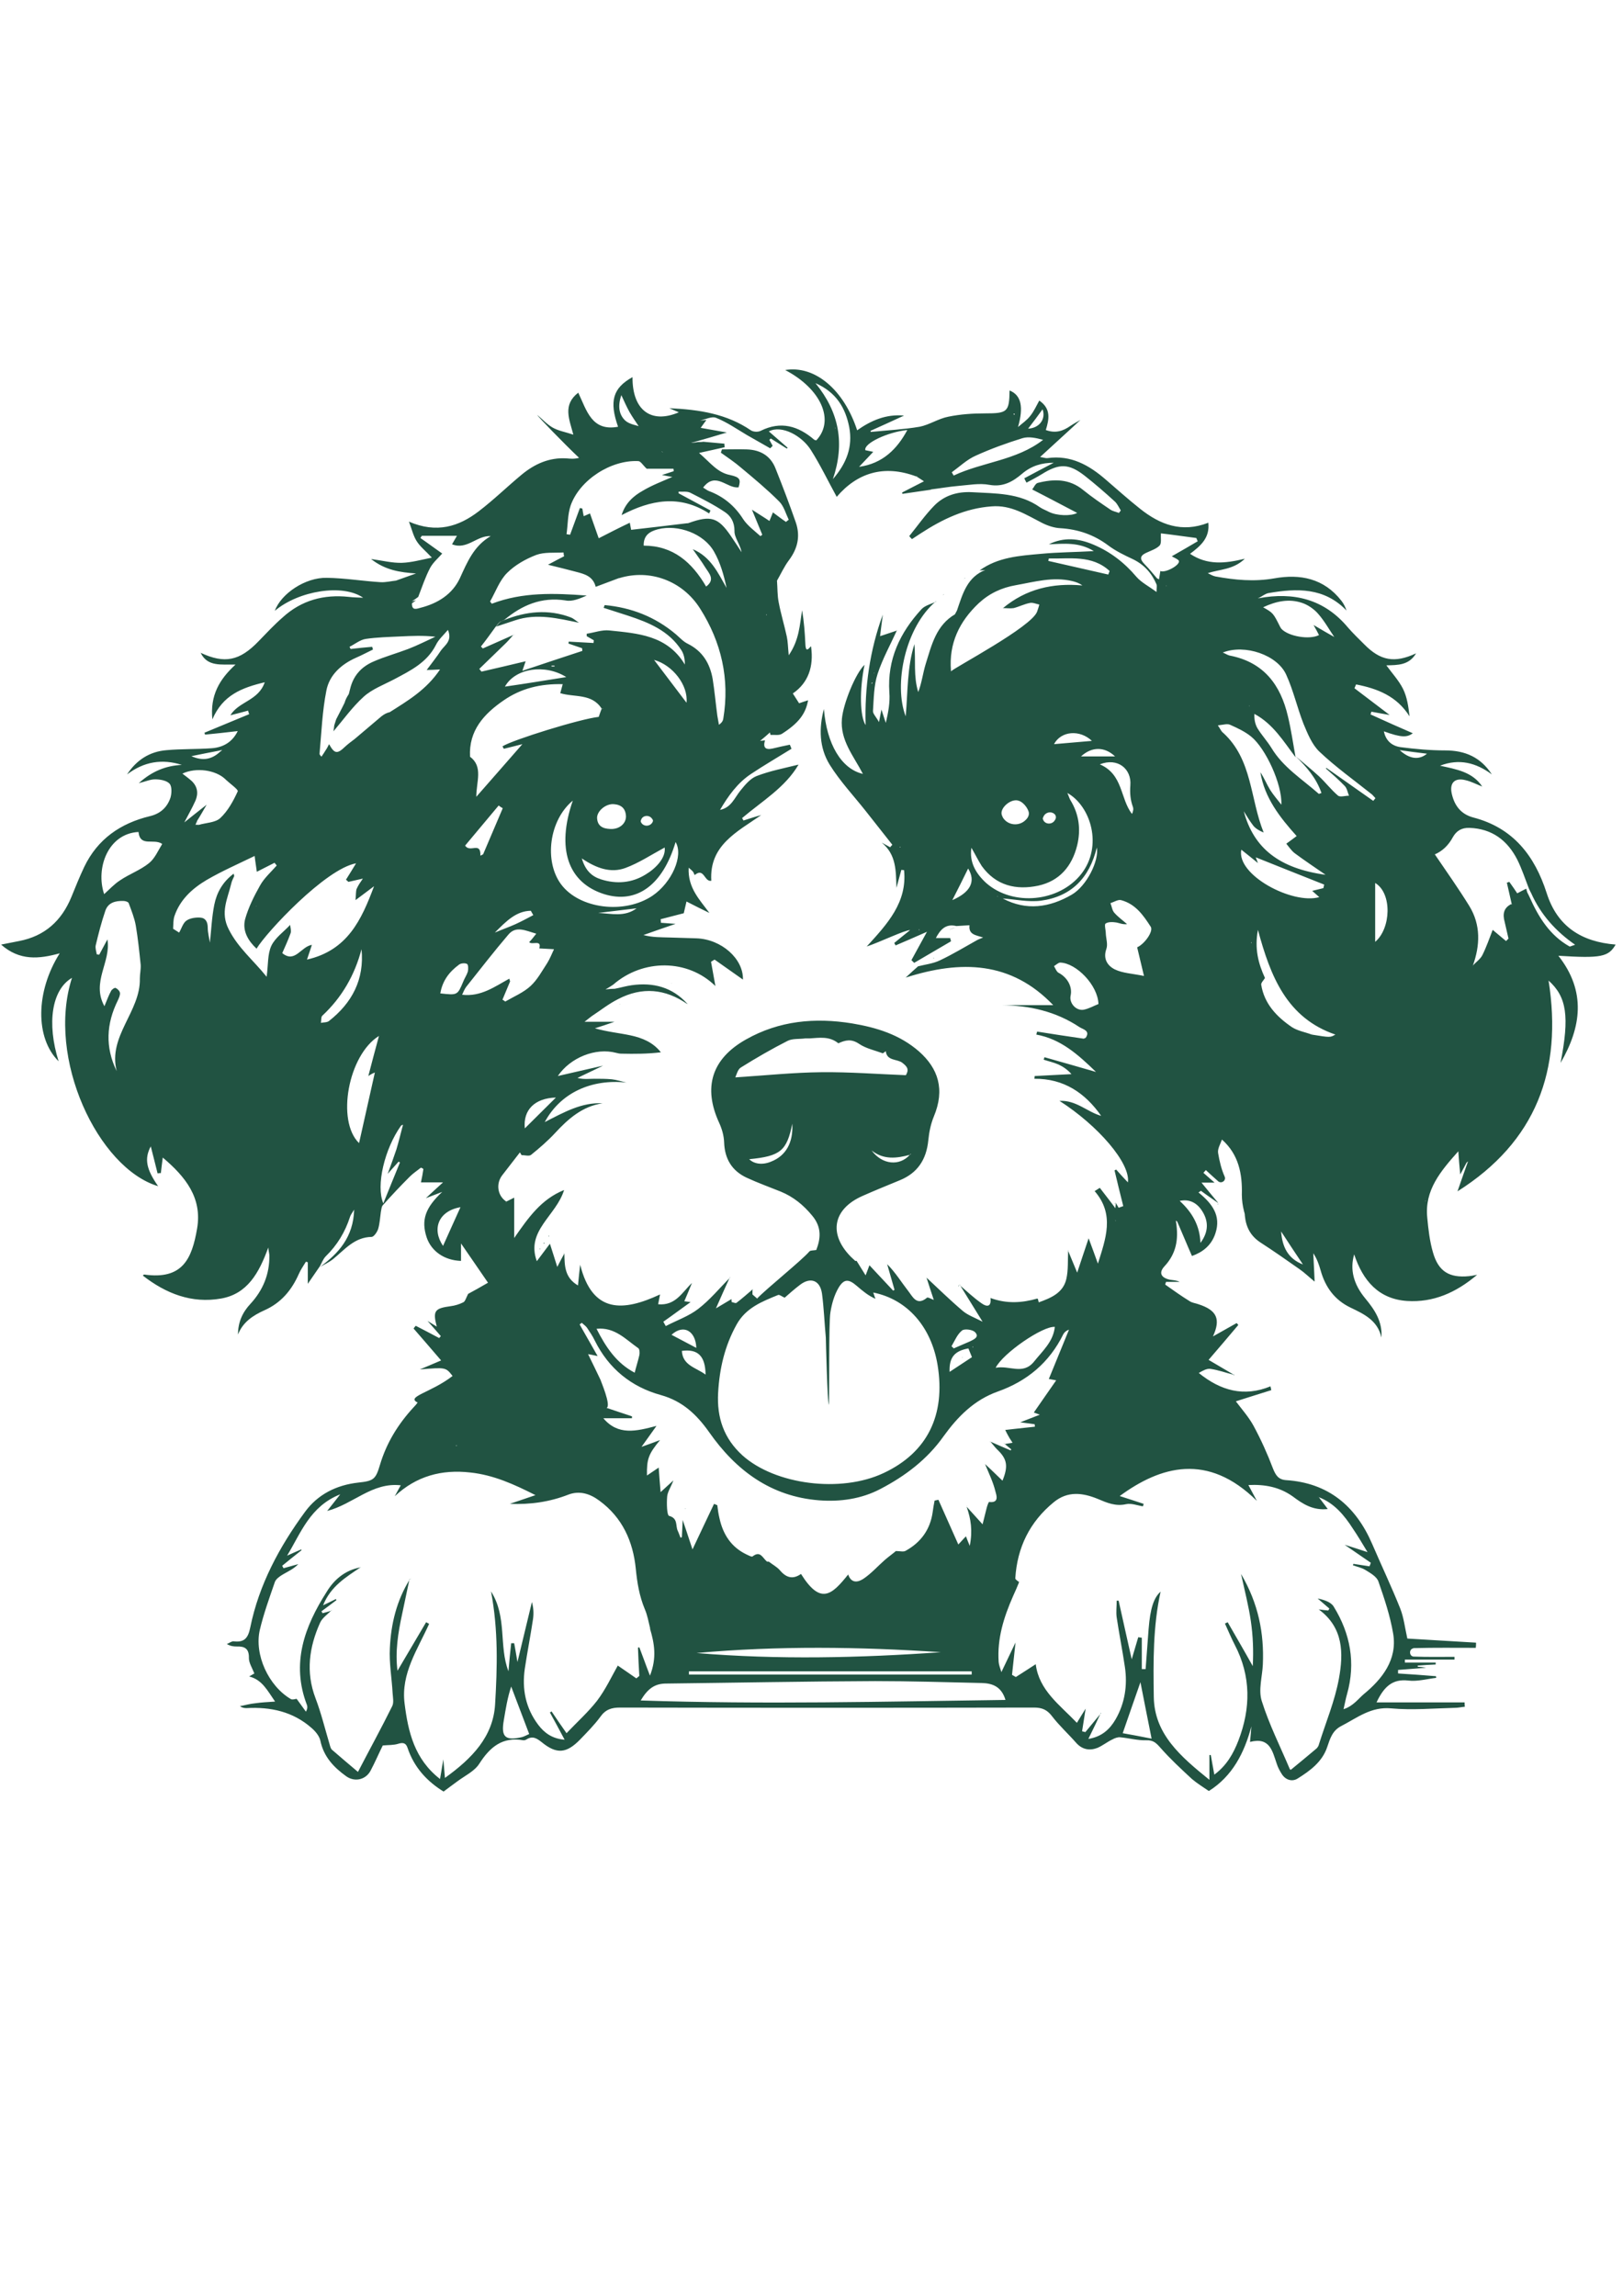 <?xml version="1.0" encoding="utf-8"?>
<!-- Generator: Adobe Illustrator 24.2.3, SVG Export Plug-In . SVG Version: 6.00 Build 0)  -->
<svg version="1.1" id="Layer_1" xmlns="http://www.w3.org/2000/svg" xmlns:xlink="http://www.w3.org/1999/xlink" x="0px" y="0px"
	 viewBox="0 0 595.3 841.9" style="enable-background:new 0 0 595.3 841.9; fill: #215342;" xml:space="preserve">
<g>
	<path d="M73.6,239.4c8.8,4.1,14.3,3,21.3-4.3c2.9-3,5.7-6,8.8-8.7c6.9-6.3,15.1-8.5,24.3-7.5c1.6,0.2,3.2,0.2,5.2,0.3
		c-7.5-5.2-23.6-2.6-32.4,4.8c2.3-6.3,11.2-12.3,19.1-12.1c6.6,0.1,13.2,1.2,19.7,1.6c1.9,0.1,3.9-0.4,5.8-0.6l-0.1,0
		c2.4-0.9,4.9-1.7,7.3-2.6c-5.9-0.4-11.3-1.2-16.5-5.3c4.3,0.6,7.8,1.5,11.3,1.4c3.5-0.1,7-1.1,11-1.9c-2.3-2.5-4.3-4-5.6-6.1
		c-1.2-1.9-1.7-4.2-2.8-7.1c10.2,4.4,18.3,1.8,25.6-3.8c5.5-4.2,10.4-9,15.7-13.4c4.7-3.9,10.1-6.4,16.5-6c1.3,0.1,2.7,0.3,4.6-0.2
		c-5.3-5-15.5-15.5-15.3-15.7c1.8,1.5,3.5,3.4,5.6,4.6c2.1,1.2,4.6,1.6,7.6,2.6c-1.5-5.7-4-10.9,1.8-15.4
		c3.1,6.5,4.9,14.3,14.6,12.5c-3.3-9.4-1.9-14.2,5.3-18.2c-0.1,12,6.7,17.3,17,12.9c-1.1-0.5-2-0.8-3.5-1.5
		c11.1,0.5,21.1,2.1,29.9,8.1c0.9,0.6,2.6,0.7,3.6,0.2c7.4-3.7,13.8-1.8,19.7,3.3c0.2,0.1,0.5,0.1,0.7,0.2
		c6.9-7.3,1.8-18.9-11.4-25.8c10.8-1.8,21.5,7.1,26.4,22.1c5.1-3.6,10.6-6,17.2-5.4c-4.3,2-8.3,3.8-12.3,5.6c0.1,0.2,0,0.2,0.1,0.4
		c6-0.6,12-0.9,17.9-1.9c3.6-0.7,6.9-3,10.6-3.7c4.4-0.9,8.9-1.2,13.4-1.2c8.2,0,8.9-0.5,9-8.4c4.3,1.7,5.2,6.1,3.1,13.4
		c1.5-1.3,3.3-2.5,4.5-4.1c1.3-1.6,2.2-3.6,3.3-5.6c4.4,3,3.6,6.9,2.4,10.8c3.5,1.3,6.3,0.4,9-1.5c1.2-0.8,2.5-1.5,3.7-2.2l0,0
		c-4.7,4.4-9.5,8.7-14.8,13.6c1.4,0.2,2.1,0.5,2.7,0.4c8.6-1.2,15.3,2.6,21.4,7.9c4.2,3.6,8.3,7.3,12.6,10.7
		c7.3,5.8,15.3,8.9,25,5.1c0.6,5.5-2.7,8.4-6.7,11.4c6.3,4.2,12.7,3.6,20.1,1.8c-4.3,4.1-9.1,3.8-13.6,5.3c0.9,0.4,1.8,1,2.8,1.2
		c7.1,1.3,14.2,2,21.6,0.7c9.5-1.7,18.2,0,24.6,8.2c0.8,1,1.4,2.2,1.9,3.6c-8.2-8.5-18.2-8.2-28.6-6.4c-1.2,0.2-2.4,1.2-3.6,1.8
		c-0.1,0-0.2-0.1-0.3-0.1c0.1,0.1,0.1,0.1,0.2,0.2c12.9-2.4,24.1,0.3,32.8,10.7c1.9,2.2,4,4.2,6,6.2c5.9,6,11.1,7,19,3.3
		c-2.6,4.4-6.7,4.3-10.9,4.4c2.2,3,4.6,5.6,6.1,8.6c1.5,3,2,6.5,2.4,10.1c-4.7-7.5-11.9-10.2-19.6-11.7c-0.3,0.8-0.3,0.6-0.6,1.4
		c4.1,3.1,8.2,6.2,12.9,9.8c-2.7-0.5-4.7-0.8-6.7-1.2c-0.2,0.6-0.1,0.4-0.3,1c5.3,2.4,10.6,4.8,15.5,6.9c-2.1,1.6-4.3,1.6-10.6-0.7
		c0.6,3.1,2.6,5.3,6.1,5.8c5.4,0.7,10.9,1.2,16.4,1.2c7.3,0,13,2.5,17.1,8.8c-5.8-4.3-12-5.9-19-3.2c5.8,1.3,11.9,2.2,15.5,7.7
		l0.1,0c-2.1-0.8-4.1-1.9-6.3-2.4c-4-1-5.9,1.1-5,5c1,4.4,3.4,7.5,7.9,8.7c14.6,3.8,22.5,14,26.9,27.7c3.9,12.3,12.8,17.9,25.3,18.9
		c-2.6,4.5-5.3,5.1-21,4.1c10.3,13.1,8.4,26.2,0.8,39.3c3.3-17,2.3-24.2-4.4-30.2c5.2,32.9-4.6,59.1-33.4,77.3
		c1.3-3.7,2.4-7,3.6-10.3c0.1-0.2,0.2-0.5,0.3-0.7c-0.2,0.2-0.4,0.3-0.6,0.5c-0.6,1.2-1.3,2.4-2.3,4.3c-0.3-3.1-0.5-5.4-0.7-8.5
		c-6.6,7.4-12.4,14.3-11.4,24.3c0.4,4.3,0.9,8.7,2.1,12.8c2,7,6,9.4,13.2,8.7c0.8-0.1,1.6-0.2,3-0.5c-7.8,6.6-16.1,10.2-25.7,9.6
		c-10.4-0.7-16.2-7.4-19.4-17.1c-1.6,5.5-0.3,10.9,4.1,16.2c3.4,4.1,6.3,8.4,5.9,14.3c-1.4-6.3-6.4-8.6-11.4-11
		c-5.8-2.8-9.2-7.5-10.9-13.6c-0.6-2.1-1.3-4.2-2.7-6.3c0.2,3.4,0.3,6.7,0.5,10.4c-2-1.6-3.7-3.3-5.6-4.6c-4.7-3.3-9.4-6.6-14.2-9.7
		c-3.7-2.4-5.4-5.7-5.8-9.9c0-0.5-0.1-1-0.3-1.6c-0.5-2-0.8-4-0.8-6.1c0.2-7.5-1.1-14.7-7.3-20.2c-0.5,1.5-1.7,3.4-1.4,5
		c0.5,3,1.2,5.9,2.4,8.6c0.6,1.5-1.2,2.7-2.4,1.7l-0.1-0.1c-1.5-1.3-2.9-2.6-4.4-4c-0.3,0.3-0.6,0.7-0.9,1c1.2,1.1,2.4,2.1,4.1,3.6
		h-4.8c2.1,2.6,4.1,5,6.1,7.4l-0.1,0c-2.1-1.5-4.2-2.9-6.2-4.4c-0.3,0.2-0.6,0.4-0.9,0.6c4.9,4,8.4,8.4,6.2,15
		c-1.5,4.6-4.9,7-8.6,8.3c-1.9-4.3-3.6-8.5-5.4-12.6c-0.2-0.1-0.3-0.3-0.5-0.4c0,0.3,0.1,0.5,0.1,0.8c0.9,6,0.1,11.3-4.3,16
		c-2.2,2.4-1.2,4.2,2,4.9c1.2,0.2,2.4,0.2,3.6,0.8h-5c-0.2,0.5-0.2,0.5-0.3,1c3,2.1,5.9,4.2,9,6.1c0.9,0.6,2.1,0.7,3.2,1.1
		c6.8,2.2,8.2,5.5,5.3,11.8c2.9-1.6,5.8-3.3,8.7-4.9c0.3,0.4,0.3,0.3,0.6,0.7c-3.6,4.3-7.3,8.6-10.9,12.8c3.2,1.9,6.1,3.6,9,5.3
		l0,0.1c-2.8-0.7-5.5-1.7-8.3-2.1c-1.4-0.2-2.9,0.7-4.3,1.5c8,6.5,16.6,8.9,26.3,4.9c0.1,0.5,0.2,0.9,0.3,1.4
		c-4.4,1.4-8.7,2.7-13,4.1c2.1,2.8,4.7,5.7,6.5,9c2.7,5,5.1,10.3,7.1,15.6c1,2.5,2,4.1,4.8,4.3c15.5,1,25.6,9.5,31.6,23.4
		c3.4,7.9,7.1,15.7,10.3,23.7c1.3,3.3,1.7,7,2.6,11c8.3,0.5,16.7,1,25.2,1.5c0,1.2,0,0.7-0.1,1.9c-7.5,0-15-0.1-22.6,0.1
		c-0.1,0-0.3,0-0.4,0.1c-1.6,0.4-1.4,2.9,0.2,3c0,0,0,0,0,0c5,0.2,10,0.1,15,0.1c0,0.3,0,0.7,0,1c-6.1,0-12.1,0-18.2,0
		c0,0.4,0,0.7,0,1.1c3.8,0,7.6,0,11.3,0c0,0.2,0,0.5,0,0.7c-2.2,0.1-4.4,0.2-6.6,0.4c0,0.1,0,0.3,0,0.4c1,0.1,2,0.2,3.1,0.4
		l-10.3,0.8c0,0.8,0,0.5,0,1.3c4.6,0.3,9.3,0.6,13.9,1c0,0.2,0.1,0.4,0.1,0.6c-3.4,0.4-6.9,1.4-10.2,1c-5.9-0.7-9,2.3-11.7,8h32.3
		c0,0.5,0,1,0.1,1.6c-1.2,0.1-2.5,0.4-3.7,0.4c-7.8,0.2-15.6,0.9-23.3,0.2c-7.4-0.7-12.4,3.4-18.2,6.4c-3.4,1.7-4.2,4.6-5.3,7.8
		c-1.8,5.4-6.3,8.7-10.8,11.5c-2,1.3-4.5,0.6-5.9-1.7c-0.7-1.1-1.4-2.4-1.8-3.7c-1.6-4.6-2.5-9.9-9.8-8c0.2-2.3,0.4-4,0.5-5.7
		c-2.6,9.8-7,18.3-15.6,23.7c-1.9-1.3-4.2-2.7-6.2-4.4c-4-3.7-8-7.4-11.6-11.5c-1.5-1.7-2.6-2.8-5.1-2.7c-3.2,0.1-6.4-0.8-9.6-1.1
		c-0.9-0.1-2,0.3-2.9,0.8c-1.9,0.9-3.6,2.3-5.5,3.1c-2.9,1.1-5.6,0.6-7.8-1.9c-2.9-3.3-6.2-6.3-8.8-9.7c-1.8-2.4-3.7-3.2-6.6-3.2
		c-50.6,0.1-101.3,0.1-151.9,0c-3.1,0-5.3,0.7-7.2,3.4c-2.2,3-4.9,5.7-7.5,8.4c-4.9,5-8.5,5.4-14,0.9c-1.9-1.5-3.4-2.4-5.6-1
		c-0.3,0.2-0.7,0.3-1.1,0.3c-7.7-1.4-12.3,2.5-16.2,8.6c-1.8,2.8-5.3,4.4-8.1,6.5c-1.6,1.2-3.3,2.4-5,3.7c-6-3.7-10.8-8.8-13.2-16
		c-0.6-1.8-1.6-2.1-3.5-1.5c-1.6,0.5-3.4,0.4-5.6,0.6c-1.4,2.8-2.8,6.1-4.5,9.3c-1.8,3.3-5.8,4.2-8.9,2c-4.6-3.3-8.3-7.2-9.5-13.1
		c-0.4-1.7-1.8-3.4-3.2-4.6c-6.8-6-15-7.8-23.9-7.3c-0.7,0-1.5-0.1-2.4-0.7c1.9-0.4,3.8-0.9,5.8-1.1c2.1-0.3,4.2-0.4,7.1-0.6
		c-2.8-4-4.7-8-9.5-9.2c0.6-0.4,1.4-0.8,1.9-1.1c-0.8-2-2-3.9-2-5.6c0.1-3.5-1.5-4.4-4.5-4.3c-1.1,0-2.2-0.1-3.6-0.9
		c0.8-0.3,1.7-1,2.4-1c4,0.5,5.4-1.1,6.2-5.1c3.2-15.7,10.7-29.6,20.1-42.4c4.7-6.4,11.5-9.8,19.5-10.7c5.7-0.6,6.4-1.2,8-6.6
		c2.4-8,6.6-14.8,12.2-20.9c0.6-0.6,1.2-1.3,1.7-2c0.1-0.1,0-0.5,0,0.2c-4.7-2.2,4.7-3.6,12.7-9.8c-2.5-3.2-2.5-3.2-12-2.4
		c2.5-1,4.9-2.1,7.8-3.3c-3.5-4.1-6.8-7.9-10.1-11.7c0.4-0.6,0.3-0.4,0.8-1c2.9,1.5,5.8,3,8.6,4.5c0.3-0.4,0.2-0.3,0.6-0.7
		c-1.5-1.7-2.9-3.4-4.9-5.6c1.4,0.9,2.3,1.4,3.4,2.1c-1.5-5.8-0.8-6.7,5.1-7.5c1.6-0.2,3.2-0.7,4.6-1.4c0.7-0.3,1-1.5,1.8-3.1
		c1.9-1,4.7-2.6,7.3-4.1c-3.6-5.2-6.7-9.8-9.9-14.4v6.4c-6.2-0.2-10.9-3.6-12.6-8.6c-2.1-6.4-0.5-10.9,5.7-16.7c-2,0.8-4,1.5-6,2.3
		l0,0c1.9-1.8,3.8-3.5,6.3-5.8h-8.1c0.4-1.9,0.7-3.4,0.9-4.9c-0.4-0.3-0.4-0.3-0.9-0.5c-1.4,1.1-2.9,2.1-4.1,3.3
		c-3.4,3.4-6.7,6.9-9.9,10.5c-0.5,0.6-0.5,1.6-0.7,2.4c-0.3,2.1-0.4,4.3-1,6.3c-0.4,1.2-1.6,2.9-2.4,2.9c-6.3,0.1-9.9,4.7-14.2,8.2
		c-1.4,1.1-3.1,1.9-4.7,2.8c6.8-5,12.2-10.9,12.5-21c-0.9,1.4-1.3,2-1.5,2.6c-1.8,5.6-4.7,10.4-8.9,14.5c-1,1-1.5,2.5-2.2,3.7
		c-1.3,1.9-2.6,3.8-4.4,6.4l0-7.9c-0.4-0.1-0.3-0.1-0.7-0.2c-0.9,1.5-1.9,2.9-2.6,4.5c-2.6,5.9-6.5,10.6-12.6,13.3
		c-4.2,1.9-7.9,4.3-9.7,8.9c0-4.5,1.6-8.1,4.6-11.3c4.6-5,7-10.9,6.9-17.7c0-0.6-0.2-1.1-0.4-2.9c-3.4,9.4-7.7,17-17.3,18.7
		c-10.8,1.9-20.2-1.8-28.7-8.4c0.2-0.2,0.3-0.4,0.5-0.4c14.1,2,17.5-5.8,19.4-16.9c1.9-11.2-4.2-18.9-12.6-26
		c-0.3,2.2-0.5,4-0.7,5.7c-0.7,0-0.5,0-1.2,0.1c-0.8-3.3-1.7-6.7-2.5-9.9c-2.4,4.5-1.7,8.3,2.7,14.6c-22-6.6-41.1-46.9-31.6-76.4
		c-7.4,4.3-9.3,16.6-4.9,30.6c-8.6-8.5-8.5-25.5,0.4-39.6c-7.6,2.1-14.7,2.8-21.5-3.2c2.6-0.5,4.6-0.9,6.6-1.3
		c9.4-1.8,15.6-7.4,19.2-16.2c1.5-3.7,3-7.4,4.7-11c4.9-10.2,13.3-16,24.1-18.6c3.8-0.9,6.3-3.2,7.5-6.7c0.5-1.6,0.6-4.2-0.3-5.2
		c-1.1-1.2-3.5-1.6-5.3-1.6c-1.8,0-3.5,0.8-6,1.4c4.9-4.4,9.9-6.4,15.8-6.7c-7.3-2.3-13.9-1.2-20.1,3.5c3.4-5.2,8.2-8.4,14.5-8.9
		c5.5-0.5,11-0.3,16.5-0.7c4.2-0.3,7.6-2.2,9.6-6.3c-4.1,0.5-8,0.9-12,1.3c-0.1-0.4-0.1-0.3-0.2-0.7c5.5-2.3,10.9-4.5,16.4-6.8
		c-0.3-0.8-0.2-0.5-0.4-1.3c-2.1,0.6-4.2,1.1-6.5,1.7c3.1-5.1,10.3-5.3,12.6-12.1c-8.4,2-15.4,4.7-19.2,13.6
		c-0.9-8.8,2.6-14.7,8.5-20.1C81.2,243.6,76.1,244.6,73.6,239.4L73.6,239.4z M258.8,491.6l-0.1,0.3L258.8,491.6l-0.2-0.1
		C258.6,491.5,258.8,491.6,258.8,491.6z M409.1,447.4c0,0.1-0.1,0.2,0,0.3c0,0.1,0.1,0.1,0.1,0.2
		C409.2,447.8,409.1,447.6,409.1,447.4l-0.2-0.1C409,447.3,409.1,447.4,409.1,447.4z M365.9,328.9c0.6,0.2,1.3,0.4,1.9,0.6
		c8.7,4.6,17.2,3.3,25.3-1.4c5.5-3.2,10.1-12.5,9.2-17.3c-2.7,11.2-9.4,18-20.5,19.5c-4.6,0.6-9.4-0.5-14-0.8
		c-0.6-0.2-1.3-0.4-1.9-0.5c0-0.2,0-0.4,0-0.4C365.7,328.6,365.8,328.8,365.9,328.9z M304.3,276.6c0-0.1,0-0.2,0-0.3
		C304.2,276.3,304.2,276.4,304.3,276.6l0.2,0C304.5,276.6,304.3,276.6,304.3,276.6z M103.5,342.1l0.2-0.1
		C103.7,342,103.6,342.1,103.5,342.1l0.1,0.3L103.5,342.1z M560.2,327.3c0.3,0.5,0.5,1,0.8,1.6c3.3,7.4,7.4,14.1,14.7,18.2
		c0.1,0,0.1,0,0.2,0c-0.1,0-0.2,0.1-0.3,0.1c0.8-0.3,1.5-0.5,2.3-0.8c0.1,0,0.1,0,0.2,0c-0.1,0-0.2,0.1-0.3,0.1
		c-7.1-4.9-12.7-11.1-16.2-19c-0.3-0.5-0.5-1-0.8-1.6c-1.4-3.6-2.6-7.3-4.3-10.7c-3.6-7-9.2-11.3-17.5-11.6
		c-2.9-0.1-4.8,1.1-6.1,3.4c-1.6,3-3.9,5.2-6.8,6.4c-0.2,0.1-0.2,0.4,0.1-0.2c4.5,6.6,8.8,12.7,12.7,19c4.3,7,4,14.5,1.3,22
		c0,0.1,0.1,0.2,0.1,0.2c0,0,0,0,0,0c0-0.1-0.1-0.2-0.1-0.3c1.2-1.3,2.7-2.3,3.5-3.8c1.5-3,2.6-6.2,3.8-9.3c2,1.7,3.5,2.9,4.9,4.1
		c0.3-0.3,0.6-0.6,0.9-0.9c-0.5-2-0.9-4.1-1.4-6.1c-0.8-2.9-0.4-5.2,2.5-6.6c0,0.1-0.1,0.2-0.1,0.3c0.1-0.1,0.1-0.1,0.2-0.2
		c-0.6-2.6-1.2-5.3-1.8-7.9c0.3-0.1,0.6-0.2,0.9-0.3c1.1,1.5,2.1,3,2.9,4.2c1.3-0.7,2.3-1.2,3.3-1.7
		C559.9,326.2,560,326.7,560.2,327.3z M133.5,341.2c0.1-0.1,0.1-0.1,0.2-0.2C133.6,341.1,133.5,341.2,133.5,341.2
		c0,0.3,0,0.5,0.1,0.7C133.5,341.7,133.5,341.4,133.5,341.2z M94.2,332.2c-0.3,0.1-0.6,0.3-0.2,0.1
		C93.7,332.6,93.9,332.4,94.2,332.2C94.2,332.1,94.2,332.2,94.2,332.2z M243.2,165.9c0.2,0,0.4-0.1,0.6-0.1
		C243.5,165.9,243.3,165.9,243.2,165.9c-0.2-0.2-0.4-0.3-0.6-0.4C242.7,165.6,242.9,165.8,243.2,165.9z M151.1,220.5
		c0,0.3,0,0.5,0,0.8c-0.1,2.8,1.9,1.9,3.1,1.6c6.3-1.6,11.7-4.9,14.5-10.9c2.7-5.9,5.1-11.8,11.3-15.4c-5.1-0.3-8.7,5.2-14.2,3
		c0.6-1,1.1-1.9,1.8-3.1c-4.6,0-8.8,0-12.9,0c-0.2,0.3-0.3,0.5-0.5,0.8c2.9,2,5.7,4.1,8,5.7c-1.4,1.6-3.3,3.2-4.4,5.2
		c-1.8,3.4-3,7.1-4.4,10.7C152.6,219.5,151.9,220,151.1,220.5z M278.8,271.7c0.6-0.1,1.2-0.1,1.8-0.2c-0.8,2.6,0.1,3.6,2.8,3
		c2.1-0.5,4.2-1,6.3-1.4c0.4,0.9,0.3,0.7,0.6,1.5c-5,3.1-10,6-14.8,9.2c-5,3.3-8.4,8.1-11.4,13.2c4.1-0.8,5.3-4.4,7.5-7.1
		c1.7-2.1,3.6-4.4,5.9-5.3c4.9-1.9,10.2-2.9,15.4-4.2c-4.9,8.4-13.4,13.4-20.7,19.6c0.3,0.5,0.2,0.4,0.5,0.9c2.2-0.7,4.3-1.4,6.5-2
		c-8.9,6.2-19.1,11.1-18.3,24.1c-2.6,0.5-2.6-5-6.1-2.1c-0.2-0.3-0.3-0.8-0.6-1.2c-0.3-0.4-0.8-0.8-1.6-1.5
		c-0.4,7.4,4.1,11.8,7.6,16.6c-2.7-1.3-5.3-2.6-8.4-4.2l-1,4.3c-2.8,0.7-5.7,1.5-8.5,2.2c0.1,0.8,0.1,0.6,0.1,1.3
		c1.8,0.1,3.5,0.3,5.4,0.4c-4.1,1.4-7.9,2.7-11.8,4.1c3.4,0.9,6.5,0.8,9.6,0.9c3.3,0.1,6.5,0.2,9.8,0.3c9.2,0.3,17.3,7.5,17.1,15.1
		l0.1,0.1c-3.5-2.5-7-4.9-10.5-7.4c-0.6,0.4-0.7,0.4-1.3,0.8c0.5,2.8,1,5.6,1.6,8.9c-10.2-10-26.6-10-37.5-0.5
		c-0.9,0.6-1.8,1.2-2.8,1.7c0,0,0,0-0.1,0l0.4,0c1-0.1,2.1-0.2,3.1-0.2l0,0c2.1-0.4,4.1-1,6.2-1.3c7.9-1.1,14.9,0.7,20.4,6.8l0,0.1
		c-8.1-5.6-16.6-6.4-25.4-1.8c-3.4,1.7-6.4,4.1-9.6,6.2c-0.7,0.5-1.4,1.1-2.7,2.1h11c-2.8,1-5,1.7-7.2,2.4c4.5,1.3,8.9,1.7,13.1,2.6
		c4.2,0.9,8.2,2.5,11.1,6.2c-4.9,0.6-9.7,0.6-14.4,0.5c-0.7,0-1.3-0.1-2-0.3c-7.5-2-16.8,1.7-21.4,8.5c5.5-1.3,11-2.5,16.6-3.8l0,0
		c-3.1,1.5-6.3,3-9.4,4.5c2.3,0.6,4.2,0.3,6.2,0.3c2.1,0,4.3,0,6.4,0.2c1.8,0.2,3.6,0.8,5.4,1.2c-12.8-1.4-24.2,3.7-30,14.5
		c7.2-3.7,13.6-7.3,21.2-6.9c-7.4,1.1-12.6,5.7-17.4,10.9c-2.7,2.9-5.7,5.5-8.8,8c-0.7,0.6-2.3,0.1-3.5,0.1c-0.2-0.3-0.4-0.7-0.6-1
		c-2.2,2.8-4.3,5.6-6.5,8.4c-2.3,3-1.8,7.3,1.3,9.5c0.2,0.1,0.3,0.2,0.4,0.2c-0.1,0-0.2,0.1-0.3,0.1c0,0,0,0.2,0,0.2
		c0.1-0.1,0.1-0.3,0.2-0.4c1-0.5,2-1,2.8-1.4v14.8c5.3-7.6,9.9-14.2,18.3-17.6c-2.9,9.5-14.1,14.9-10,26.1c1.5-2,3-4,4.8-6.4
		c0.9,2.9,1.7,5.2,2.7,8.5c1.2-2.4,1.9-3.6,2.6-4.9l0-0.1c0.1,4.4,0,8.9,5,11.8c0.3-2.9,0.5-5.2,0.8-7.6c4.5,18,15.8,17.2,29.3,10.9
		l-0.7,3.6c6.4,0.6,8.8-4.4,12.4-7.8c-0.9,2.2-1.8,4.4-2.8,6.7c0.9,0.1,1.5,0.2,2.3,0.3c-3.5,2.5-6.7,4.9-10,7.2
		c0.3,0.5,0.6,1.1,0.9,1.6c4-2.1,8.4-3.6,11.9-6.3c4.3-3.3,7.8-7.6,11.7-11.5l-0.1-0.1c-1.6,3.5-3.2,7.1-5.1,11.4
		c2.4-1.4,4-2.4,5.7-3.4c0,0.4,0,0.8,0.1,1.1c0.6,0.1,1.3,0.5,1.7,0.3c2.1-1.6,4-3.3,6-5l-0.1-0.1c0,0.7,0,1.3,0,2
		c0.6,0.5,1.1,1,1.7,1.5c3.4-3.6,16.4-14,19.2-17.3c0.4-0.4,1.3-0.3,2.5-0.5c1.5-3.9,2.2-8.2-1.5-12.6c-3.2-3.9-6.9-6.9-11.5-8.8
		c-4.2-1.7-8.4-3.2-12.5-5.1c-5.4-2.5-8.1-6.9-8.3-13c-0.1-2.5-0.8-4.9-1.8-7.1c-6-13-2.8-23.5,9.8-30.6c12.2-6.9,25.3-8.1,38.9-5.9
		c9,1.5,17.5,4.1,24.6,10.3c7,6.2,9.6,13.9,5.4,23.9c-1.1,2.7-1.7,5.6-2,8.6c-0.7,7.3-4.1,12.1-10.4,14.7c-4.6,1.9-9.3,3.8-13.8,5.8
		c-10.8,4.8-12.5,13.9-4.2,22.3c0.5,0.5,1.1,1,1.6,1.5c0.2,0,0.3,0,0.5,0c1,1.7,2.1,3.3,3.3,5.3c0.7-1.8,1.1-2.9,1.4-3.7
		c3,3.2,5.8,6.2,8.7,9.3c0.3-0.2,0.2-0.1,0.5-0.3c-0.9-3.1-1.8-6.2-2.7-9.4c3.1,3.1,5.2,6.6,7.7,9.8c1.6,2,3.1,5.7,6.9,2.5
		c0.3-0.3,1.4,0.4,2.5,0.8c-1-3.1-1.9-5.7-2.7-8.3l0,0.1c4.4,4.1,8.8,8.4,13.4,12.3c1.8,1.5,4.3,2.4,7.2,3.9
		c-3.3-5.3-5.8-9.4-8.4-13.6l-0.1,0.1c2.7,2.3,5.3,4.8,8.2,6.8c1.7,1.2,3.6,1.5,3.2-2c6,2.2,11.6,1.8,17.2,0.2l0.2,0.2
		c0.1,0.4,0.2,0.8,0.3,1.2c4.4-1.6,8.9-3.4,10.1-8.5c0.8-3.4,0.5-7.1,0.7-10.7l-0.1,0.1c1,2.5,2.1,5,3.4,8.2
		c1.4-4.3,2.7-8.1,4.2-12.6c1.3,3.6,2.4,6.4,3.4,9.3c2.8-9,6.3-18-1.2-26.6c0.6-0.4,1.3-0.8,1.9-1.2c1.9,2.5,3.9,5,5.8,7.6
		c0,0.1,0.1,0.2,0.1,0.2c-0.1-0.1-0.1-0.1-0.2-0.2c0.1-0.8,0.1-1.5,0.2-2.3l-0.1,0.1c0.6,1.1,0.5,0.8,1.1,1.9
		c0.6-0.2,1.1-0.4,1.7-0.6c-1.1-4.4-2.2-8.8-3.2-13.1c0.3-0.2,0.3-0.1,0.6-0.3c1.3,1.5,2.6,2.9,4.3,4.7c1-7-10.9-20.8-25.1-29.9
		c6.2-0.3,10.2,4.1,15.3,5.5c-5.9-8.4-13.7-13.7-24.5-13.6c0-0.3,0.1-0.7,0.1-1c4.5-0.2,9-0.5,13.5-0.7c-1.4-1.6-3-2.7-4.7-3.5
		c-1.8-0.8-3.7-1.2-5.5-1.8c0.1-0.3,0.2-0.6,0.3-0.9c6,1.7,12,3.4,18.9,5.4c-6.7-6.5-13-12.1-21.9-13.7c0.1-0.4,0.2-0.7,0.3-1.1
		c5.7,0.9,11.4,1.8,17.1,2.6c0.2-0.1,0.4-0.2,0.7-0.3c1.8-2.6-0.9-3.1-2.2-3.9c-8.7-5.8-18.4-8-28.8-8.1c6.4,0,12.7,0,19.1,0
		c-15.4-16.1-33.8-16.6-54.1-10.1c1.6-1.5,3-2.8,4.5-4.1l-0.1,0c2.7-0.7,5.6-1,8.1-2.2c4.7-2.2,9.1-4.9,13.6-7.4
		c0.7-0.4,1.6-0.7,2.3-1c-2.7-0.9-5.4-1-5-4.5c-2,0.1-3.5,0.2-4.9,0.3l0.1,0c-4.1-1-6,1.5-7.6,4.5c0,0,0,0-0.1-0.1h5.4
		c0.2,0.7,0.2,0.6,0.3,1.2c-4.5,2.6-9,5.3-13.5,7.9c-0.5-0.5-0.5-0.5-1-1c1.7-3.2,3.5-6.3,5.7-10.4c-4.5,2-8,3.5-11.5,5
		c-0.3-0.5-0.2-0.4-0.5-0.9c1.8-1.5,3.7-3,5.8-4.7c-1.8-0.1-11.3,4.5-15.9,6c7.6-8.3,14.9-16.2,13.7-28c-0.6-0.1-0.4,0-1-0.1
		c-0.6,2.2-1.2,4.4-1.8,6.6c-0.2-6.2,0-12.2-5.4-16.6c1,0.6,2.1,1.1,3.1,1.7c0.4-0.5,0.3-0.4,0.8-0.9c-3.2-4.1-6.5-8.2-9.7-12.3
		c-4.5-5.7-9.5-11-13.3-17.1c-3.8-6.2-4-13.3-2.1-20.4c1,12.8,6.4,22,14.3,23.8c-3.4-6.6-8.4-12.3-7.7-20.2c0.5-5.6,5-16.7,8.3-19.8
		c-1.9,9.1-1.7,19,0.4,22.1c-0.4-13.8,1.5-27.4,6.3-40.5c-0.4,2.8-0.7,5.7-1,7.9c2.3-0.8,4.3-1.4,6.3-2.1l-0.1-0.1
		c-2.4,5.3-5.3,10.5-7.1,16c-1.4,4.3-1.4,9-1.7,13.6c-0.1,1,1.1,2.1,2.2,4.1c0.4-2.1,0.6-3.1,0.9-4.6c0.7,2.1,1.1,3.5,1.6,4.9
		c0.9-3.8,1.6-7.5,1.3-11.2c-0.8-12.1,3.9-21.9,11.8-30.5c1.3-1.4,3.6-1.9,5.4-2.8l-0.1-0.1c-11.3,9.5-15.6,30.6-11.1,42.2
		c0.8-9.2,0.5-18,3.2-26.5c0.5,5.9-0.4,11.9,1.4,17.6c1.3-3.4,1.7-6.9,2.7-10.2c2.2-7,3.8-14.3,10.9-18.4c0,0.2-0.1,0.5-0.1,0.7
		c0-0.2,0-0.5,0-0.7c0.2-0.4,0.5-0.9,0.7-1.3c2.1-6.1,3.7-12.4,10.7-15c0,0,0,0,0.1,0.1c-0.9,0.1-1.7,0.1-2.6,0.2l0.1,0
		c6.7-4.9,14.7-5.4,22.5-6.1c6.2-0.6,12.5-0.6,19.4-1c-5.5-3.4-11-2.7-16.5-2.5c5.5-2.7,10.9-2.2,16.3,0.1
		c6.2,2.6,11.4,6.6,15.8,11.8c1.8,2.1,4.6,3.5,7.4,5.6c0-1.5,0.2-2.2,0-2.8c-1.8-4.2-4.6-7.3-8.8-9.3c-3-1.4-6.1-2.9-8.8-4.9
		c-5.3-4-11.1-6-17.7-6.4c-2.2-0.1-4.6-0.9-6.6-1.9c-5.9-3-11.4-6.7-18.6-6.1c-9.7,0.7-18,4.7-26,9.9c-1.1,0.7-2.1,1.4-3.2,2.1
		c-0.6-0.6-0.4-0.4-1-1.1c3-3.7,5.8-7.7,9.1-11.1c3.7-3.8,8.5-5.3,14-5c8.6,0.5,17.3,0.2,24.8,5.5c1,0.7,2.2,1.1,3.3,1.7
		c3,1.5,8.2,1.6,10.4,0.4c-5.2-2.7-10.6-5.6-16.5-8.6c0.6-0.7,1.1-2.1,2-2.4c5.9-1.5,11.6-1.6,16.7,2.6c3.2,2.6,6.6,4.9,10,7.2
		c0.9,0.6,2.1,0.8,3.1,1.2c0.2-0.3,0.5-0.6,0.7-0.9c-0.7-1.1-1.2-2.3-2.1-3.2c-3.6-3.3-7.3-6.5-11.1-9.5c-5.9-4.6-9.4-4.6-15.8-0.6
		c-1.8,1.1-3.7,2.1-5.6,3.1c-0.3-0.5-0.5-1-0.8-1.6c3.6-1.9,7.1-3.8,10.8-5.7c-4.4,0-8.2,1.1-11.7,4.1c-3.3,2.8-6.9,4.9-11.9,4
		c-3.7-0.7-7.7,0.1-11.5,0.4c-3.4,0.3-6.8,0.9-10.1,1.3l0.3,0.1l-0.3,0c-3.4,0.5-6.8,1-10.3,1.5c-0.1-0.3-0.1-0.2-0.1-0.5
		c2.6-1.3,5.2-2.7,8-4.1c-1.2-0.8-2-1.3-2.8-1.8c0.3,0.1,0.6,0.1,0.2,0c0.3-0.1,0,0-0.3,0c-11.8-4.4-21.6-1.3-29.1,7.5
		c-3.2-5.8-6-11.7-9.5-17.2c-3.2-5.1-10.6-9.3-15.4-6.8c2.3,2,4.6,4,6.9,6c-0.1,0.1-0.2,0.2-0.3,0.3c-2-1.2-3.9-2.5-5.9-3.7
		c-0.2,0.2-0.3,0.3-0.5,0.5c0.4,0.7,0.8,1.5,1.2,2.2c-0.5,0.5-0.4,0.4-0.9,0.9c-2.9-1.6-5.7-3.3-8.6-4.9c-3.7-2.2-7.3-4.7-11.3-6.3
		c-1.5-0.6-3.9,0.6-5.8,1c0,0,0,0,0,0c0.7,0,1.4-0.1,2.3-0.2c-0.8,1.1-1.4,1.9-2.1,2.9c3.3,0.6,6.2,1.1,9.6,1.7
		c-4.7,1.4-8.7,2.6-12.7,3.7c-0.2,0-0.5,0-0.5,0c0,0,0.2,0,0.5,0.1c0.7-0.1,1.4-0.2,2.1-0.3c0.6,0,1.4,0,2-0.1
		c2.6,0.2,5.1,0.5,7.7,0.7c0,0.7,0,0.5,0.1,1.3c-2.8,0.6-5.6,1.3-9.4,2.1c4.2,3.6,6.7,7.2,11.4,8.1c3.6,0.8,4,1.6,3.1,4.5
		c-4.2,0.6-8.4-6-13,0.1c1,0.6,1.6,1.1,2.2,1.3c5.3,2,9.4,5.4,12.5,10.3c1.6,2.4,4.1,4.2,6.3,6.2c0.4-0.3,0.3-0.2,0.7-0.5
		c-1.2-2.9-2.4-5.8-3.8-9.2c2.6,1.7,4.6,2.9,6.5,4.2c0,0.1,0,0.2-0.1,0.3c0-0.1,0-0.2,0-0.3c0.4-1,0.8-1.9,1.3-3.2
		c1.9,1.4,3.3,2.5,4.8,3.5c0.3-0.3,0.7-0.6,1-0.8c-1.1-2.3-1.8-5-3.5-6.7c-4.4-4.4-9.2-8.4-14-12.4c-2.3-2-4.9-3.7-7.4-5.5
		c0.2-0.6,0.2-0.6,0.4-1.2c3.1,0,6.1-0.1,9.2,0c5,0.2,8.7,2.4,10.5,7.1c2.6,6.5,5.1,13.1,7.4,19.7c1.7,5,0.7,9.5-2.5,13.8
		c-1.8,2.4-3,5.1-4.5,7.7l0.1-0.3l0,0.3c0.2,2.6,0.1,5.2,0.6,7.7c0.8,4.3,2.1,8.5,3,12.7c0.4,1.9,0.4,3.8,0.7,6.8
		c3.9-5.7,4-11.1,4.9-16.5c0.7,4.1,1,8.2,1.2,12.4c0.1,1.9,0.4,2.9,2,0.8c0.1,0.1,0.1,0.2,0.1,0.2c1,7.2-1,13.2-6.7,17.1
		c0.9,1.4,1.6,2.5,2.3,3.6c1.1-0.4,2.1-0.7,3.3-1.1c-0.9,5-3.5,8.4-9.6,12.3c-1.1,0.7-2.8,0.3-4.2,0.4c-0.1-0.3-0.1-0.6-0.2-0.9
		c-0.6,0.5-1.1,1-1.7,1.5 M127.7,254.9c0.9-0.7,0.3-8.4,9.3-12.3c4.1-1.8,8.5-3,12.7-4.6c3.4-1.3,6.7-3,10-4.5
		c-4.5-0.5-8.7-0.3-12.9-0.1c-4.2,0.2-8.5,0.3-12.6,0.9c-2.1,0.3-4,1.9-6,2.9c0.1,0.3,0.3,0.5,0.4,0.8c2.6-0.3,5.3-0.6,7.9-0.8
		c0.2,0.5,0.1,0.4,0.3,1c-2.1,1-4.1,2.1-6.2,3c-5.4,2.4-9.8,6.3-10.9,12.1c-1.5,7.6-1.8,15.5-2.5,23.2c0,0.2,0.3,0.5,0.7,1
		c0.6-0.9,1.1-1.6,1.5-2.3c0.5-0.7,0.9-1.5,1.3-2.3c2,3.6,3,3.7,5.9,0.9c1.1-1,2.3-1.9,3.5-2.8c3.3-2.8,6.5-5.5,9.8-8.3
		c0.9-0.7,1.9-1.3,3-1.5l0,0c6.6-4.2,13.5-8.2,18.5-15.7c-2.2,0.1-3.3,0.2-4.9,0.2c2-2.7,3.7-4.8,5.2-7.1c1.4-2,4.3-3.5,2.6-7.6
		c-1.8,2.1-3.5,3.6-4.4,5.5c-3.3,6.5-9.3,9.4-15.3,12.6c-3.8,2-8.1,3.6-11.2,6.4c-4.2,3.8-7.6,8.6-11.1,12.7
		c0.1-0.4,0.2-1.3,0.3-2.2c0.2-0.7,0.5-1.5,0.7-2.2c1-2,2.1-4,3.1-6.1C126.7,256.6,127.2,255.7,127.7,254.9z M80.3,275.3
		c-3.3,0.6-6.6,1.3-10.1,2c4,1.8,7.4,1.3,10.5-1.6c0.3-0.2,0.5-0.4,0.8-0.6C81,275.1,80.7,275.2,80.3,275.3z M233.5,333.1
		c-4.7,0.6-9.4,1.1-14.1,1.7C224.2,335,229.1,336.4,233.5,333.1C233.5,333.1,233.5,333.1,233.5,333.1z M333.7,423.5
		c-4.8,1.3-9.6,1.9-14-1.6C323.6,427.2,330,427.7,333.7,423.5c0.1-0.1,0.3-0.1,0.5-0.2c-0.1,0-0.2-0.1-0.2-0.1
		C333.8,423.3,333.8,423.4,333.7,423.5z M185,227.3c-0.6,0.3-1.1,0.5-1.7,0.8c-0.5,0.5-1,1.1-1.4,1.6c-1.8,2.5-3.6,5-5.5,7.4
		c0.2,0.2,0.5,0.5,0.7,0.7c1.4-0.6,2.9-1.3,4.3-1.9c2.3-1,4.7-2.1,7-3.1l0-0.1c-0.9,1-1.8,2.1-2.7,3c-3.3,3.2-6.6,6.4-9.9,9.6
		c0.3,0.3,0.5,0.7,0.8,1c5.2-1.2,10.4-2.4,16.2-3.8c-0.5,1.5-0.7,2-1.2,3.5c7.8-2.6,14.9-5,22-7.3c0-0.3-0.1-0.7-0.1-1
		c-1.7-0.6-3.4-1.1-5-1.7c0-0.2,0.1-0.5,0.1-0.7c3,0.2,6.1,0.3,9.1,0.5c0-0.3,0.1-0.6,0.1-1c-0.9-0.5-1.7-1-2.6-1.5
		c0-0.3,0-0.6,0-0.9c2.8-0.4,5.6-1.5,8.3-1.2c10.4,1.1,21.2,1.7,27.7,12.5c0-2.2-0.4-3.9-1.3-5.3c-4.6-7.1-11.9-10.1-19.5-12.6
		c-3-1-6-1.9-9-2.9c0.1-0.3,0.3-0.7,0.4-1c9.8,0.9,18.5,4.3,26.1,10.7c1.4,1.2,2.7,2.7,4.4,3.5c5.4,2.7,8.1,7.2,9.1,12.9
		c0.7,4.4,1.1,8.9,1.7,13.4c0.2,1.2,0.4,2.3,0.6,3.4c1.1-0.8,1.5-1.5,1.6-2.3c2.4-14.5-0.7-28-8.5-40.3
		c-6.5-10.3-18.5-14.6-29.6-11.2c-0.2,0-0.4,0-0.6,0c0.2,0,0.4-0.1,0.7-0.1c-2.9,1.1-5.8,2.2-8.8,3.3c-1-3.9-4.1-4.7-7.2-5.5
		c-3.1-0.8-6.1-1.6-10.3-2.6c2.6-1.4,4.3-2.3,5.9-3.1c-0.1-0.5-0.2-0.9-0.2-1.4c-3.4,0.2-7-0.2-10,0.9c-3.9,1.5-7.8,3.7-10.7,6.6
		c-2.8,2.8-4.2,6.9-6.2,10.4c-0.1,0.1,0.2,0.4,0.6,0.9c11.2-4.3,22.9-3.9,34.8-3c-2.5,1.1-5.3,2.3-7.7,1.8
		C198.5,218.8,191.4,222,185,227.3L185,227.3z M147.1,412.8c-6,8.4-9.3,22-6.5,28.5c2.2-5.4,4.1-10.2,6.1-15
		c-0.2-0.1-0.3-0.2-0.5-0.3c-1.1,1.3-2.3,2.5-4,4.5c1.3-3.6,2.3-6.3,3.2-9c0.8-2.7,1.5-5.5,2.2-8.2c0.1-0.3,0.2-0.5,0.2-0.8
		C147.5,412.5,147.3,412.7,147.1,412.8z M232.8,503.4c0.1,0,0.2-0.1,0.2-0.1C233,503.4,232.9,503.5,232.8,503.4
		c0.5-2.1,1.2-4.2,1.7-6.4c0.2-0.8,0.1-2.3-0.4-2.6c-4.6-3.2-8.6-7.8-15.3-7.1C222.2,494,226.1,499.9,232.8,503.4z M243.8,310.8
		c-5,2.7-9.5,5.7-14.4,7.5c-5.4,2-10.7,0.1-16-3.5c1.3,4.4,3.6,6.6,7.1,7.7c5.7,1.8,11.3,1.3,16.3-1.8
		C240.5,318.5,244.3,314.6,243.8,310.8z M432.2,205.4c-0.7-0.6-1.6-0.9-2.4-1.4c3.4-1.9,6.4-3.7,9.5-5.5c-0.2-0.4-0.3-0.8-0.5-1.2
		c-4.7-0.6-9.4-1.3-13-1.7c-0.1,1.8,0.3,3.7-0.5,4.5c-1.2,1.2-3.1,1.8-4.8,2.6c-2.9,1.3-2.2,2.7-0.4,4.5c1.5,1.5,2.8,3.2,4.2,4.8
		c0.2,0.2,0.6,0.3,0.8,0.5c0.2-1,0.3-1.9,0.5-3.1C427.5,210.3,433.7,206.8,432.2,205.4z M481.1,379.4c6.8,1.1,6.8,1.1,8.7,0
		c-17.8-6.1-23.8-21.3-28.4-38.4c-1.3,6.8,0.1,12.3,2.6,17.7l0-0.1c-0.5,0.9-1.5,1.8-1.4,2.5c1.1,7,5.7,11.8,11.3,15.6
		C476.1,378.1,478.8,378.5,481.1,379.4L481.1,379.4z M135.1,394.6C135.1,394.6,135.1,394.6,135.1,394.6c1.2-4.6,2.4-9.2,3.9-14.7
		c-11.3,7-15.7,31.2-7.3,39.3c2-8.8,3.8-17.1,5.8-25.9C136.3,393.8,135.7,394.2,135.1,394.6z M72.9,302.5c2.7-0.8,6.1-0.8,7.9-2.5
		c2.8-2.6,4.8-6.3,6.4-9.8c0.3-0.6-2.8-2.8-4.3-4.2c-0.1-0.1-0.2-0.2-0.3-0.3c-3.5-3.3-10.6-4.4-15.7-2c1.3,1,2.4,1.8,3.4,2.7
		c2.2,2.1,2.5,4.6,1.4,7.2c-1.2,2.7-2.7,5.3-4.1,8c0,0.2-0.1,0.4-0.1,0.6c0-0.2,0-0.4,0.1-0.6c2.5-2,5-4,8.2-6.5
		c-1.4,2.4-2.4,4.2-3.5,5.9c-0.2,0.5-0.4,1-0.6,1.5C72,302.4,72.4,302.5,72.9,302.5z M356.3,310.9c0-0.1-0.1-0.2-0.1-0.2
		C356.2,310.7,356.3,310.8,356.3,310.9c-0.8,5.3,1.6,9.4,5.4,12.9c9.9,8.7,26.8,7,34.9-3.3c8-10.2,3.5-24.9-5.1-29.7
		c0.5,1.1,0.7,1.9,1.1,2.6c3.2,5.2,3.9,10.8,2.5,16.6c-1.9,7.7-6.5,13.1-14.3,14.8c-8.1,1.7-15.5,0-20.7-7.2
		C358.7,315.4,357.6,313.1,356.3,310.9z M475.3,277.4c2.8,2.4,5.7,4.7,8.4,7.2c2.5,2.3,4.5,5,7.1,7.2c0.8,0.6,2.6,0,4,0
		c-0.5-1.2-0.7-2.6-1.5-3.5c-2.2-2.3-4.6-4.4-7-6.5c0.1-0.1,0.2-0.1,0.2-0.2c5.7,4,11.5,8.1,17.2,12.1c0.3-0.3,0.5-0.7,0.8-1
		c-0.4-0.4-0.8-0.9-1.2-1.3c-6.5-5.2-13.4-10.1-19.4-15.8c-2.7-2.6-4.3-6.6-5.8-10.2c-2.3-5.9-3.7-12.2-6.3-17.9
		c-3.2-7.3-15.2-11.4-23.3-8.2c1,0.4,1.7,0.9,2.5,1.1c12.5,2.4,18.7,10.7,21.4,22.3c1.2,5,1.9,10,2.8,15
		c-4.4-5.8-8.2-12.2-15.1-15.9c-0.1,2.1,0.3,3.9,1.2,5.4c1.5,2.4,3.5,4.6,5,7c4.3,7.2,11.3,11.5,17.4,16.9c0.1,0.1,0.4-0.1,1-0.3
		C482.8,285.3,479.2,281.2,475.3,277.4z M367.9,223L367.9,223c8.4-7,18.2-9.3,29.1-8.3c-1.2-0.9-2.5-1.3-3.7-1.6
		c-7.1-1.7-13.9,0.3-20.7,1.5c-5.2,0.9-9.7,3-13.6,6.6c-7.1,6.7-11,14.7-10.2,24.7l0,0.3v0c1.3-1.4,29.6-16.3,31.6-21.9
		c0.3-0.9,0.6-1.7,0.8-2.6c-1.1-0.2-2.3-0.8-3.4-0.6c-2.1,0.4-4,1.4-6,1.9C370.5,223.2,369.2,223,367.9,223z M456.2,297.5
		c-0.1-0.2-0.1-0.5-0.2-0.7C456.1,297,456.1,297.2,456.2,297.5c3.6,13.5,13,21,30,23.3c-4.2-2.9-7.8-5.3-11.3-7.9
		c-1.2-0.9-2.1-2.3-3.1-3.5c1.2-0.9,2.4-1.7,3.8-2.8c-6.1-6.8-11.8-14-13.3-23.4c1.4,2.1,2.3,4.4,3.6,6.5c1.2,1.9,2.7,3.6,4.1,5.4
		c0.3-7.6-5.8-20.6-11-24.9c-2.3-1.9-5.1-3.2-7.8-4.4c-1-0.5-2.5,0-4.5,0.2c1,1.5,1.3,2.3,1.9,2.7c10.8,9.8,9.9,24.3,14.9,36.6
		c-1.5-0.6-2.9-1.4-3.8-2.5C458.4,301.1,457.3,299.3,456.2,297.5z M297,380.8c-0.5,0-1.1,0-1.6,0c-2.2,0.3-4.7,0-6.5,0.9
		c-5.9,3-11.6,6.3-17.2,9.8c-1.1,0.7-1.5,2.5-2,3.6c10.9-0.7,21.3-1.8,31.7-1.9c10.3-0.1,20.6,0.7,30.9,1.1c0.2,0.2,0.5,0.3,0.2,0.2
		c0.3,0.1,0,0-0.3-0.1c1.3-2.1,0.7-3.2-1.3-4.7c-1.9-1.4-5.6-0.6-6-4.2c-0.4,0.3-0.8,0.6-1.1,0.8l0.1,0c-3-1.1-6.3-1.8-8.8-3.5
		c-2.8-1.9-5-1.4-7.6-0.2l0.1-0.3l-0.1,0.3C304.2,379.9,300.5,380.6,297,380.8z M220.7,259.9c0.1,0,0.2,0,0.3,0c0.1,0,0.2,0,0.2-0.1
		C221.1,259.8,220.8,259.9,220.7,259.9c-3.6-5.7-10-4.1-15.2-5.7c0.3-1.2,0.6-2.1,0.9-3.3c-8.1-0.2-15.2,1.5-21.6,5.9
		c-7.3,5-12.9,11.1-12.4,20.7c4.9,3.7,2.3,9.1,2.3,14.7c5.9-6.7,11.2-12.8,16.9-19.3c-2.5,0.6-4.6,1.2-6.8,1.7
		c-0.2-0.3-0.3-0.6-0.5-0.9c3.8-2.4,28.6-10.1,35.3-10.8C220,261.8,220.3,260.8,220.7,259.9z M219.6,197.4L219.6,197.4
		c3.7-1.9,7.4-3.8,11.4-5.7c0.3,1.6,0.5,2.5,0.5,2.6c7.1-0.8,13.7-1.6,20.4-2.4c0.2,0,0.5,0,0.7-0.1c8.1-2.9,10.8-2.1,15.5,4.8
		c1.3,1.9,2.6,3.9,3.9,5.9c-0.5-2.9-2.7-5.4-2.6-7.8c0-3.3-1.4-5.5-3.5-6.9c-4-2.7-8.4-4.9-12.7-7.1c-1.2-0.6-2.8-0.3-4.3-0.4
		c0,0.2,0,0.4,0,0.6c3.9,2.1,7.8,4.2,11.7,6.3c-0.2,0.4-0.3,0.7-0.5,1.1c-10.8-7-21.4-5-32.1,0.6c1.3-4.3,4.3-7,7.7-8.9
		c3.5-2.1,7.3-3.5,10.9-5.1c-0.7-0.1-1.7-0.3-3.8-0.7c2.1-0.7,3.2-1,4.3-1.4c0-0.3,0-0.6-0.1-0.9c-3.6,0-7.3,0-9.8,0
		c-1.4-1.3-2.2-2.8-3.1-2.8c-10-0.5-21.5,6.9-24.8,16.3c-1.1,3.3-1,7-1.5,10.5c0.4,0.1,0.9,0.1,1.3,0.2c1.2-3.3,2.4-6.6,3.6-9.8
		c0.3,0.1,0.6,0.1,0.9,0.2c0.1,0.9,0.3,1.7,0.5,2.8c1.2-0.5,2.1-0.9,2.3-1C217.5,191.3,218.5,194.4,219.6,197.4z M133.7,320.7
		c-0.2,0.5-0.4,1-0.6,1.5c-1.8,0.4-3.5,0.8-5.3,1.2c-0.3-0.3-0.6-0.5-0.9-0.8c1.1-1.7,2.1-3.4,3.7-6c-11.2,2-33,25.4-36.5,31.3
		c-3-2.8-5.3-6.5-4.2-10.8c1.2-4.3,3.3-8.5,5.5-12.4c1.5-2.7,4-4.9,6.1-7.3c-0.3-0.3-0.5-0.7-0.8-1c-2.1,1.1-4.2,2.1-6.5,3.3
		c-0.2-1.7-0.5-3.2-0.8-5.8c-6.2,3-12.1,5.6-17.6,8.8c-5.2,3.1-9.7,7.1-11.8,13.2c-0.5,1.5-0.4,3.1-0.5,4.7c0.7,0.5,1.5,0.9,2.2,1.4
		c0.9-1.5,1.4-3.5,2.7-4.4c1.3-0.9,3.3-1.2,5-1.1c2,0.1,2.8,1.6,2.8,3.7c0,1.8,0.5,3.6,0.8,5.5c0.5-4.8,0.7-9.4,1.6-13.9
		c0.9-4.5,3.1-8.4,7.1-11.4c0.2,0.7,0.2,0.8,0.2,0.9c-0.4,0.9-0.9,1.8-1.1,2.8c-1.3,5.5-4.1,10.5-0.9,16.7c3.4,6.8,9,11.3,13.9,17.4
		c0.6-4.3,0.3-8.2,1.7-11.3c1.4-3,4.6-5.2,7-7.8c0,0-0.1,0-0.1,0c0.1,1,0.5,2.2,0.2,3.1c-0.9,2.5-2,4.9-3.1,7.4c0,0,0-0.1,0-0.1
		c4.7,3.9,6.9-2.4,10.9-3c-0.6,1.9-1.1,3.3-1.8,5.4c14.9-3.4,20-14.6,24.6-26.9c-2.1,1.6-3.9,2.9-6.8,5.1c0.2-2.1,0.1-3.2,0.4-4.1
		c0.6-1.4,1.5-2.6,2.3-3.8 M363.3,528.7c2.5,1.1,5,2.2,7.4,3.2c0.1-0.1,0.2-0.3,0.2-0.4c-0.8-0.7-1.6-1.3-2.4-2l-0.1,0.1
		c0.9-0.2,1.8-0.3,3-0.5c-0.6-0.9-0.8-1.3-1.1-1.7c-0.6-1-1.1-2-1.6-3c1.2-0.1,2.3-0.3,3.5-0.4c2.5-0.3,4.9-0.5,7.4-0.8
		c0-0.3-0.1-0.6-0.1-0.9c-1.4-0.2-2.8-0.4-5.3-0.7c2.8-1.1,4.6-1.8,7.2-2.8c-1.3-0.5-2-0.7-2.2-0.8c3-4.3,5.6-8.1,8.2-11.8
		c-0.6-0.1-1.5-0.3-2.7-0.5c2.5-6.2,5-12.1,7.4-18.1c-1.1,0.4-1.7,1-2.1,1.7c-5.1,10.4-13.3,17.2-24,21c-8.7,3.1-14.7,9.2-19.9,16.4
		c-6,8.5-14.1,14.6-23.1,19.3c-7,3.7-14.8,4.8-22.6,4.2c-17.7-1.4-30.5-11-40.3-25c-4.6-6.5-9.8-11.4-17.7-13.6
		c-10.9-3-19.1-9.7-24.2-19.9c-0.8-1.7-1.9-3.3-2.9-4.8c-0.5-0.7-1.3-1.2-1.9-1.8c-0.3,0.2-0.5,0.4-0.8,0.6
		c2.1,3.7,4.2,7.4,6.6,11.6c-1.7-0.4-2.9-0.6-3.5-0.7c1.5,3.1,3.1,6.3,4.6,9.5c-0.1,0,4,9.4,2.2,10.2c3.8,1.3,6.6,2.2,9.3,3.1
		c0,0.2,0,0.4,0,0.7c-3.5,0-7,0-10.5,0c5.4,6.4,12,4.8,19.5,2.8c-2.1,2.9-3.4,4.8-5.5,7.7c2.9-1,4.6-1.7,6.8-2.5
		c-4.3,5.2-4.9,7-4.8,13c1.6-1.1,3.1-2.1,4.3-2.9c0.2,2.9,0.4,5.5,0.7,9c2-1.8,3-2.8,4.7-4.3c-1,2.6-2.2,4.3-2.3,6
		c-0.2,2.4-0.1,6.7,0.7,7c3.4,0.9,2.3,3.7,3.2,5.5c0.4,0.8,0.6,1.6,1,2.5c0.2-0.1,0.4-0.1,0.5-0.2c0.1-2.2,0.2-4.4,0.3-6.3
		c1.1,3.2,2.2,6.6,3.6,10.8c3-6.3,5.4-11.5,7.9-16.7c0.4,0.2,0.8,0.3,1.2,0.5c0.2,1.6,0.4,3.2,0.8,4.8c1.3,5.9,4.3,10.6,10,13.3
		c0.7,0.3,1.7,0.9,2.1,0.7c3-2.4,3.8,0.8,5.4,1.9c0.2,0,0.4,0,0.6,0c1.4,1.1,3,1.9,4.1,3.2c2.3,2.7,4.7,3.4,7.7,1.3
		c7.2,11.5,11.3,7.7,17.3,0.2c1.2,3.5,3.8,2.8,5.7,1.5c2.8-1.9,5.1-4.5,7.7-6.8c1.5-1.3,3.2-2.5,4.1-3.3c1.5,0,2.8,0.4,3.6-0.1
		c5.6-3.1,9-7.8,9.9-14.2c0.2-1.4,0.4-2.8,0.7-4.2c0.5-0.1,0.9-0.2,1.4-0.3c2.4,5.5,4.9,10.9,7.3,16.4c0.8-0.8,1.7-1.9,2.8-3
		c0.4,1.1,0.7,1.8,1.4,3.5c1.1-5.6,0.4-9.9-1.1-14.2l0.1,0c1.8,2,3.5,3.9,5.7,6.3c0.5-2,1-4,1.5-6c0.2-0.8,0.7-2.2,0.9-2.2
		c3.9,0.5,2.6-2.7,2.3-3.9c-0.8-3.3-2.3-6.4-3.8-10c2.3,2.1,4.3,4.1,6.4,6.1c2.2-5.4,1.7-8-2-11.5
		C364.8,530.6,364.1,529.6,363.3,528.7L363.3,528.7z M493.2,566.5c2.5,0.8,5.1,1.6,8.4,2.7c-2-3.3-3.6-6-5.3-8.5
		c-3.2-5-6.9-9.5-12.7-11.7c0,0-0.1,0-0.1,0.1c0.1,0,0.1-0.1,0.2-0.1c1,1.4,2.1,2.7,3.3,4.4c-5.4,0.6-9.2-1.9-12.8-4.6
		c-4.9-3.5-10.3-4.5-16.3-4.2c1.1,2.1,2.1,3.9,3.1,5.8c-18-17.8-35.3-12.8-50.4-1.7c-0.1,0-0.2,0.1-0.2,0.1c0.1-0.1,0.1-0.1,0.2-0.2
		c3,1,6,1.9,8.9,2.9c-0.1,0.3-0.2,0.6-0.3,0.9c-2-0.3-4.2-1.2-6.1-0.8c-3.9,0.9-7.1-0.5-10.4-1.9c-5.6-2.3-11.1-3-16.2,1.2
		c-8.8,7.2-13.4,16.6-14.1,27.9c0,0.5,1,1,1.5,1.5c0,0-0.1-0.1-0.1-0.1c-0.7,1.7-1.4,3.4-2.2,5.1c-3.4,7.7-5.9,15.6-5.3,24.2
		c0.1,1.2,0.6,2.3,1,3.7c1.9-4,3.6-7.5,5.2-10.9l0-0.1c-0.4,4-0.9,8-1.3,12c0.5,0.3,0.9,0.5,1.4,0.8c2.4-1.5,4.8-3.1,7.3-4.7
		c1.2,9.6,8.8,14.9,15.1,21.5c1.1-1.8,2-3.3,3.2-5.2c-0.5,3.1-0.9,5.7-1.3,8.3c0.4,0.1,0.8,0.2,1.2,0.3c1.9-2.3,3.9-4.7,5.8-7
		c0,0-0.1-0.1-0.1-0.1c-1.4,3-2.8,6-4.6,9.6c5-0.8,7.9-3.6,10-7.2c3.4-5.9,4.4-12.5,3.4-19.2c-0.9-6.1-2.1-12.1-3-18.1
		c-0.3-2,0-4.1,0-6.2c0.2,0,0.5,0,0.7,0c1.5,6.9,3.1,13.8,4.8,21.5c1-3.4,1.7-5.7,2.4-8.1c0.4,0.1,0.9,0.1,1.3,0.2
		c0,3.8,0,7.6,0,11.5c0.5,0,1,0,1.4,0c0.4-4.9,0.7-9.8,1.1-14.7c0.6-7.6,1.9-11.5,4.4-13.7c-2.8,12.6-2.7,25.7-2.5,38.6
		c0.2,13.7,9.9,21.9,20.4,30.4c0-3.8,0-6.4,0-9.1c0.2,0,0.3,0,0.5,0c0.4,2.2,0.8,4.3,1.3,7.2c4.6-3.4,7-7.8,8.8-12.4
		c4.6-11.9,4.7-23.7-1.3-35.2c-1.3-2.5-2.4-5.2-3.6-7.8c0.3-0.2,0.7-0.3,1-0.5c3.1,5.4,6.2,10.7,9.2,16.1c0.3-5.5,0.1-11-0.7-16.5
		c-0.8-5.5-2.2-10.9-3.6-17.3c6.4,10.9,8.5,21.8,8,33.2c-0.2,4.5-1.7,9.3-0.4,13.4c2.7,8.6,6.8,16.7,10.3,25
		c0.1,0.2,0.4,0.2,0.4,0.2c3.2-2.6,6.3-5.2,9.4-7.8c0.4-0.4,0.8-1,0.9-1.6c2.5-8,5.8-15.8,7.3-24c1.7-9.3,1.7-18.7-7.4-25.4
		c1.3,0.2,2.4,0.3,3.5,0.4c0.1-0.2,0.3-0.5,0.4-0.7c-1.4-1.2-2.9-2.5-4.3-3.7c2.4,0.5,4.9,1.3,5.9,3c6.1,9.9,8.1,20.6,4.9,32
		c-0.5,1.7-0.8,3.5-1.3,5.6c3.5-1.1,5.4-3.8,7.4-5.5c6.7-5.5,12.4-12.6,10.8-22.2c-1.1-6.5-3.2-12.8-5.4-19.1
		c-0.6-1.8-2.9-3.1-4.7-4.2c-1.4-0.9-3.1-1.2-4.7-1.8c0.1-0.2,0.2-0.3,0.2-0.5c2,0.3,3.9,0.6,5.9,0.9c0.2-0.4,0.4-0.9,0.5-1.3
		 M132.2,574.8L132.2,574.8c-5.3,3.6-10.9,6.9-13.7,13.9c1.9-0.9,3.3-1.6,4.7-2.3c0.1,0.1,0.1,0.3,0.2,0.4c-1.8,1.4-3.6,2.7-5.5,4.1
		c0.1,0.2,0.3,0.4,0.4,0.7c1.1-0.3,2.3-0.6,3.4-1l-0.1-0.1c-1.4,1.5-3.4,2.8-4.2,4.6c-4,8.9-5.3,18.1-1.7,27.6
		c2.1,5.5,3.5,11.3,5.2,17c0.2,0.7,0.4,1.6,0.9,2c3.1,2.7,6.3,5.4,9.5,8.1c4.2-8.1,8.6-16.1,12.6-24.2c0.6-1.3,0.2-3.2,0.1-4.8
		c-0.3-5.5-1.3-11-1-16.4c0.4-8.9,2.5-17.5,7.3-25.2c0,0-0.1-0.1-0.1-0.1c-0.9,4.3-1.8,8.6-2.7,12.8c-1.5,6.9-2.6,13.9-1.7,20.8
		c3.5-5.9,7-11.9,10.5-17.8c0.4,0.2,0.7,0.4,1.1,0.6c-4.2,9.4-10.4,18.2-9,29.2c1.3,10.4,3.6,20.4,13,27.7c0.5-2.8,0.8-4.9,1.2-7.2
		c0.2,2.2,0.4,4.2,0.6,6.8c9.9-7.1,17.7-15.1,18.4-27c0.8-13.5,1.2-27.2-1.5-41.4c6,9.4,2.8,20,6.4,29.3c0.3-3.4,0.6-6.9,1-10.3
		c0.4,0,0.7,0,1.1,0c0.4,2,0.7,4.1,1.2,6.9c1.9-7.9,3.6-14.9,5.3-22c0.6,2.1,0.7,4.2,0.4,6.3c-0.9,6-2.1,12.1-3,18.1
		c-1.1,7.5,0.3,14.5,4.9,20.6c2.2,2.9,5,5.1,9.7,5.5c-2-3.8-3.7-6.9-5.4-10c0.2-0.1,0.4-0.2,0.6-0.4c1.8,2.7,3.6,5.3,5.5,8
		c4.1-4.3,8-7.8,11.2-11.9c3.1-4.1,5.3-8.8,7.6-12.9c2,1.4,4.4,3,6.8,4.7c0.4-0.3,0.7-0.6,1.1-0.9c-0.2-3.5-0.4-6.9-0.5-10.4
		c0.2,0,0.3,0,0.5-0.1c1.2,3.1,2.3,6.3,3.9,10.4c2.6-6.6,1.6-11.9,0-17.3c0,0,0.1,0.1,0.1,0.1c-0.6-2.4-1-4.9-2-7.2
		c-2-4.8-2.8-9.7-3.3-14.8c-1-10-4.9-18.8-13.4-25c-3.5-2.6-7.3-3.7-11.3-2.2c-6.9,2.7-14,3.7-21.5,3.4c3-1,5.9-2,9.4-3.2
		c-7.9-4-15.4-7.4-23.9-8.3c-10.5-1.2-19.8,1.3-27.7,8.7c0.7-1.2,1.3-2.5,2.2-4c-10.5-1.2-17.4,6.9-27,9.4c1.7-2.1,2.9-3.7,4.8-6.1
		c-11.1,4.4-14.4,14.1-19.5,22.5c1.7-0.8,3.4-1.5,5.2-2.3c0,0.1,0.1,0.2,0.1,0.3c-2.4,1.9-4.8,3.8-7.1,5.7c0.2,0.3,0.3,0.6,0.5,0.9
		c1.8-0.5,3.6-1,5.4-1.5c-1.6,1.7-3.6,2.6-5.5,3.7c-1.2,0.7-2.7,1.7-3.1,2.9c-2,5.8-4.1,11.6-5.5,17.5c-2.1,9.1,3.2,20.6,11.4,25.4
		c0.5,0.3,1.5,0,2.1-0.1c1,1.4,2.2,3,3.4,4.7c0.6-1,0.6-1.8,0.4-2.4c-5.9-15.3-0.9-28.8,7.2-41.5
		C122.5,579.3,126.6,575.8,132.2,574.8z M287.8,475.9c-1.1-0.5-1.9-1.2-2.4-1c-5.9,2.4-11.8,4.7-15.2,10.8
		c-4.4,7.9-6.3,16.2-6.8,25.1c-0.5,9.1,2.1,16.7,8.9,22.9c12,10.8,36.1,13.9,51.8,6.5c16-7.5,22.8-21.2,19.8-39.6
		c-2.3-14-11.1-24.1-23.6-26.6c0.3,0.8,0.5,1.6,0.8,2.3c-2.7-1.2-4.7-2.9-6.8-4.7c-3-2.6-4.7-2.7-6.7,0.6c-1.6,2.7-2.5,5.9-3,9
		c-0.7,3.9-0.3,30-0.6,34c-0.5-0.9-1.1-23.8-1.1-24.7c-0.5-5.4-0.7-10.8-1.4-16.1c-0.7-4.9-4.2-6.2-8.1-3.2
		C291.3,472.8,289.4,474.5,287.8,475.9z M235,623.6c45,1.5,89.2,0.4,133.8-0.2c-1.5-5-4.9-6.1-8.7-6.2c-13-0.3-26.1-0.7-39.1-0.7
		c-25.7,0.1-51.4,0.6-77,0.9C240,617.5,237.5,619.4,235,623.6z M42.8,392.8c-3.3-12.9,8.8-21.8,8.5-34c0-1.6,0.4-3.3,0.3-5
		c-0.5-4.8-1-9.7-1.8-14.4c-0.5-2.8-1.6-5.5-2.6-8.2c-0.2-0.5-1.3-0.8-1.9-0.8c-3-0.1-5.7,0.6-6.7,3.7c-1.4,4.1-2.5,8.4-3.5,12.6
		c-0.2,1,0.2,2.2,0.4,3.3c0.3,0,0.6,0.1,0.9,0.1c0.9-1.7,1.9-3.5,3-5.6c1.4,8.3-6,15.6-1.1,24.5c1-2.4,1.6-4.1,2.5-5.7
		c0.3-0.5,1.3-1.2,1.6-1c0.7,0.3,1.5,1.1,1.6,1.8c0.1,0.9-0.4,1.9-0.8,2.8C39,375.4,38.5,384,42.8,392.8z M196.7,342.4
		c-3.9-1.1-7.4-3-10.2,0.3c-5.3,6.2-10.4,12.8-15.5,19.2c-0.6,0.8-1,1.8-1.5,2.9c6.9,0.8,12-3,17.3-5.9c0.1,0.3,0.2,0.6,0.3,1
		c-0.9,2.2-1.9,4.5-2.8,6.7c0.3,0.2,0.7,0.4,1,0.7c3.1-1.8,6.7-3.3,9.3-5.7c2.5-2.3,4.2-5.5,6.1-8.4c1-1.6,1.7-3.4,2.5-5.1
		c-1.8-0.1-3.7-0.2-5.4-0.3c1-3.4-2.7-1.1-3.7-2.3C194.9,344.7,195.6,343.8,196.7,342.4z M417.1,347.4c2.7-1.2,6-5.8,5-7.5
		c-2.7-4.2-5.6-8.4-10.9-9.8c-1.1-0.3-2.6,0.7-3.9,1.1c0.5,1.2,0.6,2.6,1.4,3.5c1.4,1.6,3.1,2.8,4.7,4.2c-1.6,0.2-2.8-0.4-3.9-0.6
		c-1.3-0.2-3-0.3-4,0.4c-0.5,0.4,0.1,2.4,0.1,3.7c0.1,1.9,0.8,3.9,0.2,5.6c-1.3,3.7,0.5,6.2,3.1,7.5c2.9,1.4,6.3,1.5,10.7,2.4
		C418.6,353.8,417.9,350.8,417.1,347.4z M210.1,293.6c-8.7,7.2-10.6,22.2-4.3,30.7c6.7,9,23.2,11.1,33.5,4.2
		c7.1-4.8,11.5-14.7,8.5-19.7c-4.7,15.8-14.3,22.8-26.2,19.1C208.3,323.7,204,311.2,210.1,293.6z M255.5,606.2
		c29.9,2.5,59.8,1.8,89.6-0.3C315.3,603.9,285.4,603.5,255.5,606.2z M50.8,305.1c-11.2,0.6-15.8,13.3-12.6,22.8
		c1.9-1.7,3.7-3.7,5.9-5.1c3.4-2.3,7.4-3.7,10.6-6.3c2.1-1.7,3.3-4.6,4.8-7C56.4,307.3,51.4,310.8,50.8,305.1z M259,215.1
		c3.5-2.6,1-4.9-0.3-7c-1.4-2.3-3.1-4.5-4.6-6.7c6.6,2.8,9.2,8.6,12.4,14.2c-1-4.7-2.3-9.3-4.6-13.3c-3.7-6.6-13.2-10.1-20.6-8.2
		c-3,0.8-5.3,2.2-5.2,6C246.9,200.1,253.8,206.2,259,215.1z M455.3,311.6c-1.9,9.3,18.8,20.2,28.6,17.4c-0.8-0.7-1.6-1.4-2.6-2.3
		c1.7-0.4,2.9-0.7,4.1-1c0.1-0.4,0.2-0.9,0.3-1.3c-8.4-3.3-16.8-6.7-25.1-10c0.1,0.2,0.3,0.8,0.8,2.1
		C459.1,314.6,457.4,313.3,455.3,311.6z M252.7,612.9c0,0.4,0,0.8,0,1.2c34.6,0,69.2,0,103.7,0c0-0.4,0-0.8,0-1.2
		C321.9,612.9,287.3,612.9,252.7,612.9z M463.3,222.7c3.7,2.1,3.7,2.1,6.3,7.3c0.1,0.2,0.3,0.4,0.4,0.6c2.6,2.8,10.3,4.1,13.8,2.3
		c-0.5-1-1.1-2.1-2-3.7c3.2,1.9,5.8,3.4,7.6,4.4c-1.8-2.6-3.6-5.9-6-8.6c-1.5-1.7-3.7-3.2-5.8-3.9
		C472.9,219.5,468.2,220.4,463.3,222.7z M365.2,501.6c5.1-1,10,2.8,14.1-2.3c3.1-3.9,7-7.2,7.6-12.7
		C382.5,486.2,367.8,496.3,365.2,501.6z M402.9,368.2c-0.2-6.9-8.1-15-14-15.2c-0.7,0-1.5,0.8-2.3,1.3c0.5,0.8,0.9,2,1.6,2.4
		c3.3,1.7,5.2,5.1,4.5,8.4c-0.6,2.7,1.9,5.6,4.7,5.2C399.5,369.9,401.3,368.8,402.9,368.2z M349.1,173.2c0.2,0.4,0.5,0.8,0.7,1.2
		c10.6-5,23-5.5,32.8-13.1c-2.6-0.7-5.3-1.3-7.6-0.6c-5.8,1.8-11.6,3.9-17.1,6.4C354.7,168.5,352,171.1,349.1,173.2z M299.1,140.5
		c8.8,10.8,10.8,22.2,6.4,35.2c5.1-5.9,7.3-11.9,6-19C310.1,149.6,306.8,143.9,299.1,140.5z M411.8,635.6c3.3,0.6,6.7,1.2,10.6,2
		c-1.5-7.4-2.7-13.6-4.1-20.7C416,623.4,414.1,629,411.8,635.6z M194.1,635.9c-2.3-6.1-4.5-11.8-6.6-17.4c-1.4,4.2-2,8.2-2.7,12.3
		c-1.1,6.2,0.5,7.7,6.8,6.2C192.5,636.7,193.4,636.2,194.1,635.9z M315.1,171.2c8.7-1.2,14-6.6,17.7-13.5
		c-7.1,0.7-16.1,4.9-15.4,7.4c0.8,0.2,1.6,0.3,2.9,0.6C318.3,167.8,316.7,169.5,315.1,171.2z M132.6,348.1
		c-2.5,9.5-7.2,17.7-14.4,24.4c-0.5,0.5-0.3,1.7-0.5,2.6c1-0.2,2.3-0.1,3-0.7C129.1,367.8,133.7,359.2,132.6,348.1z M176.2,313.8
		c0.3-0.2,0.7-0.3,1-0.5c2.4-5.6,4.8-11.3,7.2-16.9c-0.5-0.3-1-0.6-1.5-1c-4.2,5-8.3,9.9-12.3,14.7
		C172.4,312.9,176.4,308.4,176.2,313.8z M403.4,280.3c8.6,3.7,7.4,12.5,11.8,18.2c0.5-1.1,0.6-1.9,0.3-2.7c-0.9-2.5-1.1-4.9-0.9-7.8
		C415.1,282,410,277.7,403.4,280.3z M207.7,248.3c-7.8-4.9-18.7-3.3-22.5,3.5C192.9,250.7,200.1,249.5,207.7,248.3z M161.5,364.3
		c6.3,0.7,6.3,0.7,8.4-4.3c0.5-1.3,1.3-2.4,1.7-3.7c0.2-0.9,0.2-2.5-0.3-2.8c-0.7-0.4-2.3-0.3-3,0.3
		C164.8,356.4,162.3,359.6,161.5,364.3z M229.6,299.4c-0.1-2.9-1.7-4.3-4.5-4.5c-2.9-0.2-6.1,2.5-6.1,5c0.1,3.1,2.2,4,4.8,4.1
		C227.1,304.2,229.6,302.1,229.6,299.4z M504.4,345.4c5.8-4.9,6.3-17.8,0-21.6C504.4,331.1,504.4,338.3,504.4,345.4z M367.9,299.9
		c1.8,2.8,5.8,3.2,8.2,0.9c1-0.9,1.5-2,1.2-3.1c-0.5-1.7-2.2-3.7-3.8-4.1c-2.7-0.8-6.7,2.6-6.1,5.1
		C367.5,299.1,367.7,299.5,367.9,299.9z M406.5,210.7c0.2-0.4,0.3-0.9,0.5-1.3c-6.5-6-14.6-4.4-22.3-4.6c-0.1,0.3-0.1,0.6-0.2,0.9
		C391.8,207.4,399.2,209,406.5,210.7z M192.5,413.8c4.1-4.1,7.8-7.7,11.4-11.3C196.2,402.7,191.8,407,192.5,413.8z M440.3,455.8
		c3.1-4.1,3.1-8.2,0.3-12.2c-2-2.8-4.7-3.9-7.9-3.2C437.3,444.6,440.1,449.5,440.3,455.8z M162.5,456.9c2.1-4.6,4.1-9.2,6.4-14.2
		C160.8,444.1,158.3,450.7,162.5,456.9z M239.9,242c4.1,5.4,7.9,10.4,11.9,15.7C252.5,251.4,246.8,243.9,239.9,242z M258.8,504.1
		c-0.1-6.8-2.8-9.5-8.7-8.7C250.4,500.8,255.3,501.5,258.8,504.1z M400.5,271.7c-4.4-4.2-11.3-3.7-13.9,1.2
		C391.3,272.5,395.6,272.1,400.5,271.7z M349,493.7c0.3,0.3,0.6,0.5,0.8,0.8c2-0.9,4-1.7,6-2.6c1.4-0.7,3.6-1.6,1.8-3.4
		c-0.9-0.9-3.8-1.3-4.7-0.6C351.1,489.3,350.2,491.7,349,493.7z M235.3,156.6c-0.3,0-0.6-0.1-0.9-0.1c-1.2-1.8-2.4-3.5-3.5-5.4
		c-1-1.8-1.9-3.8-3-6.2c-1.3,3.8-1,7,1.4,9.3C230.8,155.6,233.3,155.9,235.3,156.6z M290.6,412.1c-2,9.9-4.3,11.9-15.8,13
		c1.8,1.8,4.9,2.2,8,0.9C288.2,423.9,291,419.1,290.6,412.1z M181.5,342c3.1-1.3,5.4-2.1,7.6-3.1c2.2-1,4.4-2.2,6.5-3.3
		c-0.3-0.5-0.6-1.1-0.9-1.6C189.3,334.1,185.7,337.8,181.5,342z M355.2,494.5c-5.1,0.9-7.1,3.3-6.9,8.6c2.9-1.9,5.6-3.7,8.2-5.4
		C356,496.5,355.6,495.5,355.2,494.5z M355.1,318.5c-1.9,3.9-3.8,7.7-5.8,11.6C356,327.2,358,323.2,355.1,318.5z M396.5,277.4
		c4.2,0,8.2,0,12.5,0C405.1,273.7,400.4,273.8,396.5,277.4z M255.4,494.3c-0.2-6.1-4.6-8.9-9.1-4.8
		C249.3,491.1,252.2,492.6,255.4,494.3z M477.9,463.7c-2.7-4-5.4-8.1-8-12.1C470.3,457,472.2,461.5,477.9,463.7z M382.6,300.6
		c0.7,1.8,3.3,1.9,4.3,0.2c0.3-0.4,0.4-0.8,0.4-1.2c0-0.2-0.1-0.4-0.2-0.7c-1-1.4-3.1-1.3-4.1,0.1c-0.2,0.3-0.3,0.5-0.4,0.8
		C382.4,300.1,382.5,300.3,382.6,300.6z M377.1,157.2c4.1-0.2,6.6-3.5,5.3-7.1C380.6,152.6,378.9,154.9,377.1,157.2z M235.2,301.7
		c1,1.6,3.4,1.4,4.2-0.3c0.1-0.2,0.1-0.4,0.1-0.6c-0.1-0.2-0.2-0.4-0.3-0.5c-1-1.6-3.6-1.4-4.1,0.5c0,0.1-0.1,0.2-0.1,0.3
		C235,301.3,235.1,301.5,235.2,301.7z M513.4,275.1c3.6,3.3,7.1,3.7,10,1.3C520.1,276,516.8,275.6,513.4,275.1z M167.2,530.2
		c0.2,0,0.3-0.1,0.5-0.1c-0.1,0-0.2-0.1-0.3-0.1C167.3,530,167.2,530.1,167.2,530.2z M203.4,244.4c0-0.1,0-0.2,0-0.3
		c-0.4,0-0.7,0-1.1,0c0,0.1,0,0.2,0,0.3C202.7,244.4,203.1,244.4,203.4,244.4z M371.9,151.7c-0.1,0.1-0.1,0.1-0.2,0.2
		c0.1,0.1,0.2,0.1,0.4,0.2c0-0.1,0.1-0.2,0.1-0.3C372.1,151.7,372,151.7,371.9,151.7z M427.9,214.7l-0.2,0.1l0.2,0.1L427.9,214.7z
		 M458.9,345.9l0.2-0.2l-0.2-0.2L458.9,345.9z M306.5,157c0-0.1-0.1-0.2-0.1-0.3c0,0.2,0,0.3,0,0.5
		C306.4,157.2,306.5,157.1,306.5,157z M330.1,310.8l0.2-0.2l-0.3-0.1L330.1,310.8z M281.1,225.3l-0.1,0.3l0.3-0.1L281.1,225.3z
		 M458.2,259l0.1-0.2l-0.2,0L458.2,259z M319.9,250.3c-0.1,0.1-0.2,0.1-0.2,0.2c0,0.1,0,0.2,0,0.3c0.1-0.1,0.2-0.2,0.3-0.3
		C320.1,250.4,320,250.4,319.9,250.3z M337.3,341l-0.2-0.2l-0.1,0.3L337.3,341z M523,440.4l-0.2,0l0.1,0.2L523,440.4z M320.6,247
		l0.1-0.2l-0.2,0L320.6,247z M356.8,493.7c0,0.2-0.1,0.3-0.1,0.5c0.1-0.1,0.2-0.1,0.2-0.2C356.9,493.9,356.8,493.8,356.8,493.7z"/>
	<path d="M543.9,288.4c0.1,0,0.2,0,0.3,0C544.1,288.4,544.1,288.4,543.9,288.4C544,288.4,543.9,288.4,543.9,288.4z"/>
	<path d="M396.5,154c0-0.2,0-0.4,0-0.6C396.5,153.5,396.5,153.7,396.5,154C396.5,154,396.5,154,396.5,154z"/>
	<path d="M156.1,439.8c0,0.2,0,0.3,0,0.5c0-0.1,0-0.1,0-0.2C156.1,440,156.1,439.9,156.1,439.8C156.1,439.8,156.1,439.8,156.1,439.8
		z"/>
	<path d="M446.8,441.3c-0.1,0.1-0.1,0.2-0.2,0.3c0.1,0,0.1,0.1,0.2,0.1C446.8,441.5,446.7,441.4,446.8,441.3
		C446.7,441.2,446.8,441.3,446.8,441.3z"/>
	<path d="M452.3,504.2c0.1,0,0.3,0.1,0.4,0.1c0-0.1-0.1-0.2-0.1-0.3C452.5,504.1,452.4,504.2,452.3,504.2
		C452.3,504.3,452.3,504.2,452.3,504.2z"/>
	<path d="M184.9,227.4c8-3.2,16.2-4.1,24.4-1c1.1,0.4,2,1.3,3.1,2l0.1,0c-7.8-1.6-15.6-3.6-23.6-0.9c-2.3,0.8-4.6,1.5-7,2.3
		c0.5-0.5,1-1.1,1.4-1.6C183.8,227.8,184.4,227.5,184.9,227.4L184.9,227.4z"/>
	<path d="M332.3,168.2c0.9-0.9,1.8-1.8,2.6-2.6c0.1,0.5,0.3,1.1,0.4,1.6l0-0.1c-0.5,0.5-1.1,1.1-1.6,1.6c0,0,0.1-0.1,0.1-0.1
		C333.3,168.5,332.8,168.3,332.3,168.2z"/>
	<path d="M316.3,288.9c-0.2,0.5-0.4,1.1-0.6,1.6c0,0,0.1,0,0.1,0c0.1-0.5,0.3-1.1,0.4-1.6C316.2,288.9,316.3,288.9,316.3,288.9z"/>
	<path d="M188.4,232.8c0.4,0,0.7,0,0.4,0C189.1,232.9,188.7,232.8,188.4,232.8C188.4,232.7,188.4,232.8,188.4,232.8z"/>
	<path d="M281.3,572.5c0.2,0,0.4,0,0.6,0C281.7,572.5,281.5,572.5,281.3,572.5z"/>
	<path d="M348.6,340.7c0,0.4-0.1,0.8,0,0.1C348.2,341.4,348.4,341.1,348.6,340.7C348.6,340.7,348.6,340.7,348.6,340.7z"/>
	<polygon points="227.3,368.3 227.3,368.2 227.6,368.3 	"/>
	<path d="M345.8,218.3c0.3-0.3,0.6-0.7,0.1-0.2C346.5,217.8,346.1,218,345.8,218.3C345.7,218.2,345.8,218.3,345.8,218.3z"/>
	<path d="M409.1,441.5c-0.3-0.2-0.7-0.4-0.2-0.1C408.7,440.9,408.9,441.3,409.1,441.5C409,441.6,409.1,441.5,409.1,441.5z"/>
	<polygon points="342.5,351.5 342.3,351.4 342.5,351.2 	"/>
	<polygon points="201.5,453.3 201.2,453.5 201.2,453.2 	"/>
	<path d="M246.2,360.7C245.9,360.5,245.6,360.3,246.2,360.7C245.6,360.3,245.9,360.5,246.2,360.7L246.2,360.7z"/>
	<path d="M229.5,359.7C229.5,359.7,229.5,359.7,229.5,359.7L229.5,359.7z"/>
	<path d="M353.7,212c-0.1,0.2-0.2,0.3-0.2,0.2C353.5,212.3,353.7,212.2,353.7,212L353.7,212z"/>
	<path d="M391.6,459.1c-0.1-0.3-0.2-0.5-0.1-0.2C391.5,458.6,391.5,458.9,391.6,459.1C391.5,459.2,391.6,459.1,391.6,459.1z"/>
	<path d="M206.9,460c0-0.2,0-0.5,0-0.7C206.9,459.5,206.8,459.7,206.9,460C206.8,459.9,206.9,460,206.9,460z"/>
	<path d="M350.5,340.2c-0.7,0.2-1.3,0.3-2,0.5c0,0,0.1,0,0.1,0C349.3,340.6,349.9,340.4,350.5,340.2
		C350.6,340.2,350.5,340.2,350.5,340.2z"/>
	<polygon points="338.7,354.5 338.8,354.4 338.6,354.5 	"/>
	<path d="M338.6,354.5c-0.7,0.1-1.5,0.3-2.2,0.4c0,0,0.1,0,0.1,0C337.2,354.8,337.9,354.7,338.6,354.5
		C338.7,354.5,338.6,354.5,338.6,354.5z"/>
	<path d="M272.4,359.2c0.1,0,0.2,0,0.3,0C272.7,359.2,272.6,359.2,272.4,359.2C272.5,359.3,272.4,359.2,272.4,359.2z"/>
	<path d="M246.1,360.7c0.1,0,0.2,0,0.3,0C246.3,360.6,246.3,360.7,246.1,360.7C246.2,360.7,246.1,360.7,246.1,360.7z"/>
	<path d="M252.1,368.1c0.1,0,0.2,0.1,0.3,0.1C252.4,368.2,252.3,368.2,252.1,368.1C252.2,368.2,252.1,368.1,252.1,368.1z"/>
	<path d="M397.8,381.4c-0.5,0-1.1,0-1.6,0C396.7,381.4,397.2,381.4,397.8,381.4z"/>
	<path d="M257.9,163.4c-0.5,0-1.1,0-1.6,0C256.8,163.4,257.4,163.4,257.9,163.4z"/>
	<path d="M199.6,456.1c-0.1,0-0.2-0.1-0.2-0.1c0-0.1,0.1-0.2,0.1-0.3c0.1,0,0.2,0.1,0.2,0.1C199.7,455.9,199.6,456,199.6,456.1z"/>
	<polygon points="198.1,457.8 198.2,458.1 197.9,458.1 	"/>
	<path d="M358.8,210.1l-0.3,0C358.6,210.1,358.9,210.1,358.8,210.1C358.9,210.1,358.8,210.1,358.8,210.1z"/>
	<path d="M339.7,468.9C339.7,468.9,339.6,469,339.7,468.9C339.6,469,339.7,468.9,339.7,468.9z"/>
	<path d="M351.8,471.7c-0.1,0-0.2-0.1-0.3-0.1c0,0,0-0.2,0-0.3C351.6,471.5,351.7,471.6,351.8,471.7
		C351.8,471.8,351.8,471.7,351.8,471.7z"/>
	<path d="M275.9,473.3c0.1-0.1,0.2-0.3,0.3-0.4c0,0.1,0,0.2-0.1,0.2C276,473.2,275.9,473.2,275.9,473.3
		C275.8,473.2,275.9,473.3,275.9,473.3z"/>
	<path d="M353.8,212l0.3,0.1C354.1,212.2,353.8,212.1,353.8,212C353.7,212,353.8,212,353.8,212z"/>
	<path d="M328.7,232.1C328.7,232,328.7,232,328.7,232.1C328.7,232,328.7,232.1,328.7,232.1z"/>
	<polygon points="132.2,574.8 132.4,574.6 132.1,574.8 	"/>
	<path d="M150.3,579.3c0.1-0.1,0.2-0.3,0.3-0.4c0,0.1,0,0.2-0.1,0.2C150.5,579.2,150.4,579.2,150.3,579.3
		C150.3,579.2,150.3,579.3,150.3,579.3z"/>
	<path d="M234,589.3l-0.3,0C233.7,589.3,234,589.3,234,589.3C234,589.4,234,589.3,234,589.3z"/>
	<path d="M121.7,590.6c0.1-0.1,0.2-0.3,0.2-0.3C122,590.3,121.8,590.4,121.7,590.6C121.6,590.5,121.7,590.6,121.7,590.6z"/>
	<path d="M373.7,580.1c0-0.2,0.1-0.3,0.1-0.5c0,0.1,0.1,0.2,0,0.2C373.8,579.9,373.7,580,373.7,580.1
		C373.7,580,373.7,580.1,373.7,580.1z"/>
	<path d="M372.4,602.2C372.4,602.2,372.4,602.1,372.4,602.2C372.4,602.1,372.4,602.2,372.4,602.2z"/>
	<polygon points="251.5,553.2 251.4,553.4 251.3,553.2 	"/>
	<path d="M363.3,528.6c-0.1,0-0.2,0.1-0.3,0.1C363.1,528.8,363.2,528.7,363.3,528.6C363.3,528.7,363.3,528.6,363.3,528.6z"/>
	<path d="M368.6,529.5c-0.2-0.1-0.3-0.1-0.5-0.2c0.1,0,0.1,0,0.2,0C368.4,529.4,368.4,529.5,368.6,529.5
		C368.5,529.6,368.6,529.5,368.6,529.5z"/>
	<path d="M354.5,552.5c0.1-0.1,0.1-0.2,0.2-0.2C354.7,552.4,354.6,552.5,354.5,552.5C354.6,552.6,354.5,552.5,354.5,552.5z"/>
	<path d="M212.4,228.3c0.1,0,0.2-0.1,0.2-0.1C212.6,228.2,212.5,228.3,212.4,228.3C212.4,228.3,212.4,228.3,212.4,228.3z"/>
	<path d="M219.6,197.4c0.1-0.3,0.2-0.7,0.1-0.3C219.9,196.8,219.7,197.1,219.6,197.4C219.5,197.4,219.6,197.4,219.6,197.4z"/>
	<path d="M295.4,380.7c0.5,0,1.1,0,1.6,0C296.5,380.7,295.9,380.7,295.4,380.7z"/>
	<path d="M323.6,386.3C323.6,386.2,323.6,386.2,323.6,386.3C323.7,386.2,323.6,386.3,323.6,386.3z"/>
	<path d="M367.9,223l-0.3-0.1C367.6,222.9,368,223,367.9,223C368,223,367.9,223,367.9,223z"/>
	<path d="M152.9,219.8c0.1-0.3,0.3-0.6,0.4-0.9C153.2,219.2,153,219.5,152.9,219.8z"/>
	<path d="M151,221.3c0-0.3,0-0.6,0-0.8c0.5-0.1,1.1-0.2,1.6-0.4C152.1,220.5,151.6,220.9,151,221.3z"/>
	<path d="M72.9,302.5c-0.3-0.5-0.5-1.1-0.8-1.6C72.3,301.5,72.6,302,72.9,302.5z"/>
	<path d="M134.7,396.8c-0.1,0.1-0.1,0.2-0.2,0.3C134.6,397,134.6,396.9,134.7,396.8C134.7,396.9,134.7,396.8,134.7,396.8z"/>
	<path d="M481.2,379.3c-0.1-0.2-0.2-0.4-0.2-0.5C481,379,481,379.2,481.2,379.3C481.1,379.4,481.2,379.3,481.2,379.3z"/>
	<path d="M464.1,358.7l-0.1,0.3C464,358.9,464.1,358.6,464.1,358.7C464.1,358.6,464.1,358.7,464.1,358.7z"/>
	<polygon points="352.9,497.9 353,497.7 353.1,497.9 	"/>
</g>
</svg>
